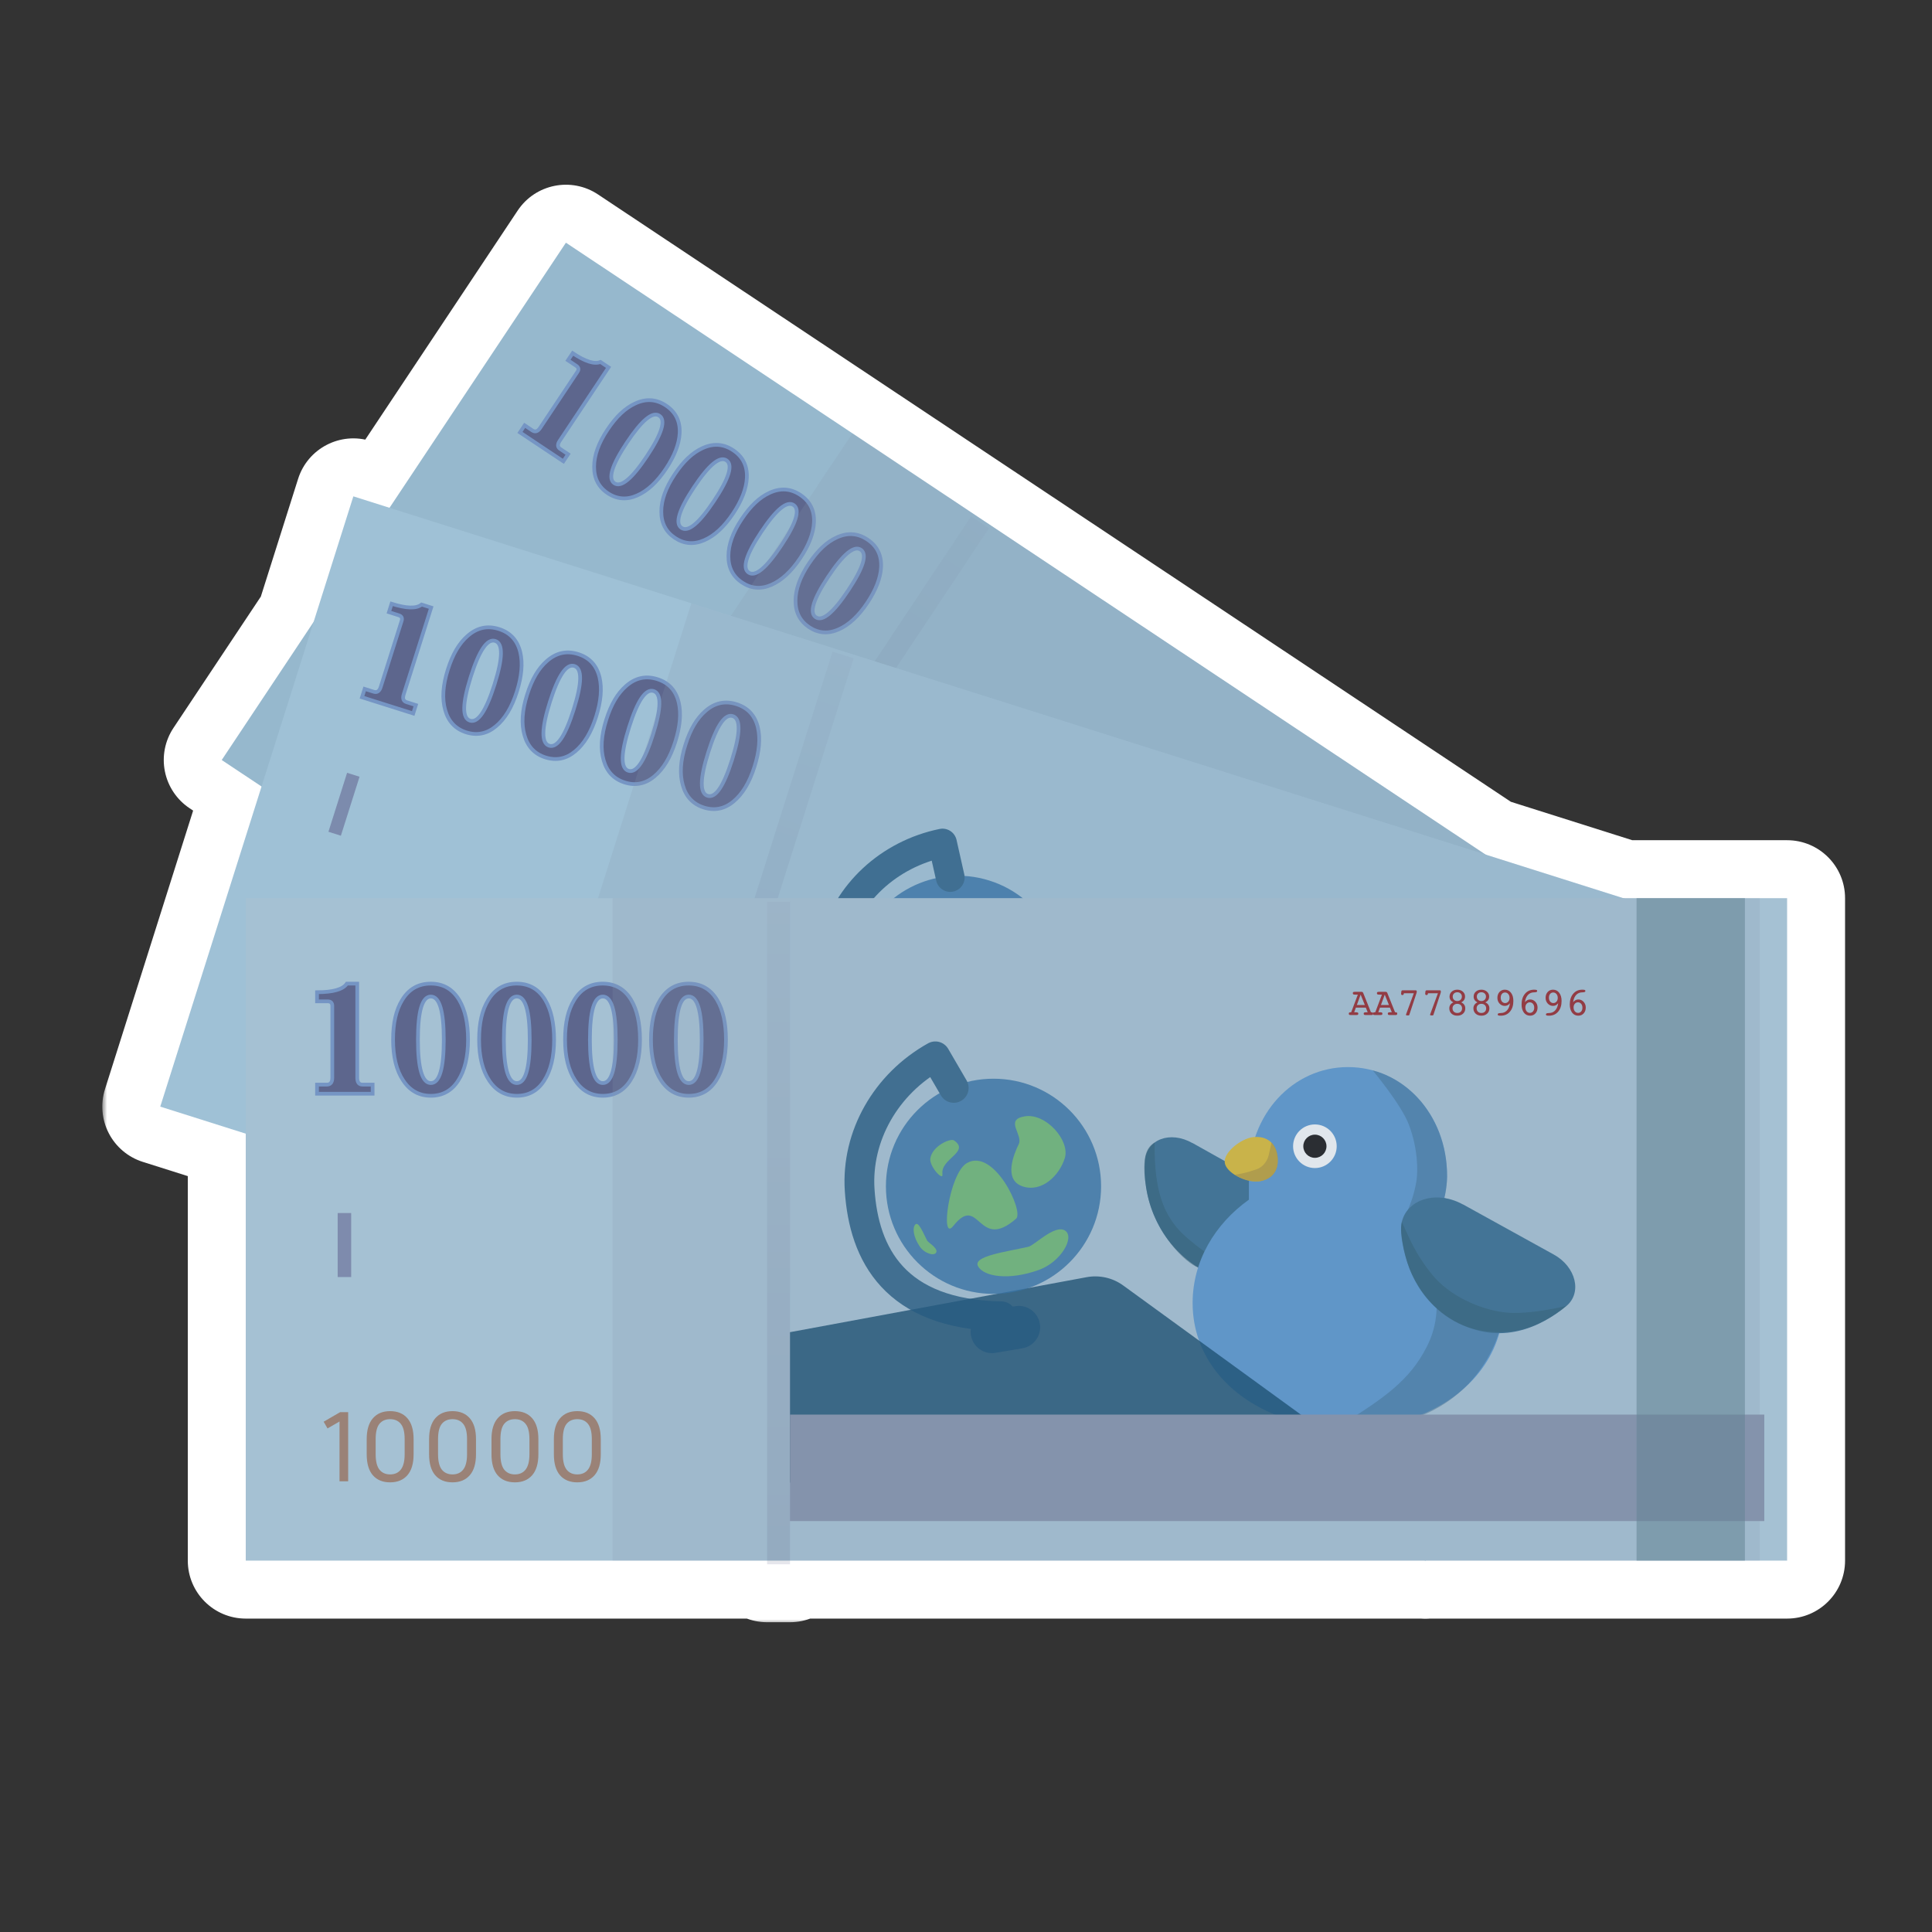 <svg width="200" height="200" viewBox="0 0 200 200" fill="none" xmlns="http://www.w3.org/2000/svg">
<rect x="0" y="0" width="200" height="200" fill="#333333" stroke="none"/>
<mask id="path-1-outside-1_789_14304" maskUnits="userSpaceOnUse" x="10.591" y="18.124" width="181" height="150" fill="black">
<rect fill="white" x="10.591" y="18.124" width="181" height="150"/>
<path d="M153.787 88.467L168.043 92.978H185V161.556H147.563L147.551 161.575L147.521 161.556H81.779V161.931H79.408V161.556H25.441V117.356L16.591 114.557L27.075 81.418L22.953 78.676L32.468 64.374L36.579 51.382L40.324 52.566L58.583 25.124L153.787 88.467Z"/>
</mask>
<path d="M153.787 88.467L168.043 92.978H185V161.556H147.563L147.551 161.575L147.521 161.556H81.779V161.931H79.408V161.556H25.441V117.356L16.591 114.557L27.075 81.418L22.953 78.676L32.468 64.374L36.579 51.382L40.324 52.566L58.583 25.124L153.787 88.467Z" fill="url(#paint0_linear_789_14304)"/>
<path d="M153.787 88.467L150.464 93.462C150.932 93.774 151.441 94.018 151.977 94.187L153.787 88.467ZM168.043 92.978L166.233 98.698C166.818 98.883 167.429 98.978 168.043 98.978V92.978ZM185 92.978H191C191 89.664 188.314 86.978 185 86.978V92.978ZM185 161.556V167.556C188.314 167.556 191 164.869 191 161.556H185ZM147.563 161.556V155.556C145.533 155.556 143.64 156.583 142.533 158.286L147.563 161.556ZM147.551 161.575L144.223 166.567C145.557 167.457 147.191 167.775 148.762 167.452C150.332 167.128 151.708 166.189 152.581 164.845L147.551 161.575ZM147.521 161.556L150.85 156.563C149.864 155.906 148.706 155.556 147.521 155.556V161.556ZM81.779 161.556V155.556C78.466 155.556 75.779 158.242 75.779 161.556H81.779ZM81.779 161.931V167.931C85.093 167.931 87.779 165.244 87.779 161.931H81.779ZM79.408 161.931H73.408C73.408 165.244 76.094 167.931 79.408 167.931V161.931ZM79.408 161.556H85.408C85.408 158.242 82.722 155.556 79.408 155.556V161.556ZM25.441 161.556H19.441C19.441 164.869 22.128 167.556 25.441 167.556V161.556ZM25.441 117.356H31.441C31.441 114.74 29.746 112.425 27.251 111.636L25.441 117.356ZM16.591 114.557L10.87 112.747C10.39 114.264 10.533 115.91 11.266 117.322C11.999 118.734 13.264 119.797 14.781 120.277L16.591 114.557ZM27.075 81.418L32.796 83.228C33.602 80.679 32.625 77.903 30.398 76.422L27.075 81.418ZM22.953 78.676L17.958 75.352C17.076 76.677 16.757 78.298 17.071 79.858C17.384 81.418 18.305 82.79 19.63 83.671L22.953 78.676ZM32.468 64.374L37.463 67.697C37.775 67.23 38.019 66.72 38.188 66.184L32.468 64.374ZM36.579 51.382L38.389 45.661C35.229 44.662 31.858 46.413 30.859 49.572L36.579 51.382ZM40.324 52.566L38.515 58.287C41.064 59.093 43.839 58.116 45.32 55.89L40.324 52.566ZM58.583 25.124L61.907 20.129C59.148 18.293 55.423 19.041 53.588 21.8L58.583 25.124ZM153.787 88.467L151.977 94.187L166.233 98.698L168.043 92.978L169.853 87.257L155.597 82.746L153.787 88.467ZM168.043 92.978V98.978H185V92.978V86.978H168.043V92.978ZM185 92.978H179V161.556H185H191V92.978H185ZM185 161.556V155.556H147.563V161.556V167.556H185V161.556ZM147.563 161.556L142.533 158.286L142.52 158.305L147.551 161.575L152.581 164.845L152.594 164.826L147.563 161.556ZM147.551 161.575L150.879 156.583L150.85 156.563L147.521 161.556L144.193 166.548L144.223 166.567L147.551 161.575ZM147.521 161.556V155.556H81.779V161.556V167.556H147.521V161.556ZM81.779 161.556H75.779V161.931H81.779H87.779V161.556H81.779ZM81.779 161.931V155.931H79.408V161.931V167.931H81.779V161.931ZM79.408 161.931H85.408V161.556H79.408H73.408V161.931H79.408ZM79.408 161.556V155.556H25.441V161.556V167.556H79.408V161.556ZM25.441 161.556H31.441V117.356H25.441H19.441V161.556H25.441ZM25.441 117.356L27.251 111.636L18.401 108.836L16.591 114.557L14.781 120.277L23.632 123.077L25.441 117.356ZM16.591 114.557L22.311 116.366L32.796 83.228L27.075 81.418L21.355 79.608L10.87 112.747L16.591 114.557ZM27.075 81.418L30.398 76.422L26.276 73.68L22.953 78.676L19.63 83.671L23.752 86.413L27.075 81.418ZM22.953 78.676L27.949 81.999L37.463 67.697L32.468 64.374L27.472 61.051L17.958 75.352L22.953 78.676ZM32.468 64.374L38.188 66.184L42.3 53.192L36.579 51.382L30.859 49.572L26.747 62.564L32.468 64.374ZM36.579 51.382L34.77 57.102L38.515 58.287L40.324 52.566L42.134 46.846L38.389 45.661L36.579 51.382ZM40.324 52.566L45.32 55.89L63.578 28.448L58.583 25.124L53.588 21.8L35.329 49.243L40.324 52.566ZM58.583 25.124L55.259 30.119L150.464 93.462L153.787 88.467L157.111 83.471L61.907 20.129L58.583 25.124Z" fill="white" mask="url(#path-1-outside-1_789_14304)"/>
<path d="M183.181 108.024L58.583 25.124L22.953 78.676L147.551 161.575L183.181 108.024Z" fill="#96B8CD"/>
<g opacity="0.88">
<path d="M121.947 95.836L129.817 111.21C129.817 111.21 120.113 114.845 115.975 106.776C113.526 101.986 115.148 97.223 117.169 94.685C118.432 93.097 120.803 93.597 121.942 95.844L121.947 95.836Z" fill="#276288"/>
<path opacity="0.5" d="M118.917 93.763C118.38 93.761 117.189 93.622 115.59 97.437C114.03 101.176 114.952 105.214 115.699 106.192C116.446 107.17 117.131 107.981 117.131 107.981L117.776 107.013C117.776 107.013 116.331 103.726 116.131 101.841C115.952 100.095 116.133 97.775 118.917 93.763Z" fill="#14465D"/>
<path d="M125.959 123.637L120.386 132.013C120.106 132.434 119.537 132.549 119.116 132.269L116.457 130.499C115.901 130.129 115.749 129.375 116.119 128.82C116.304 128.542 116.584 128.362 116.888 128.3C117.192 128.239 117.52 128.297 117.798 128.482L119.387 130.089L124.379 122.586C124.659 122.165 125.227 122.051 125.648 122.331L125.704 122.368C126.125 122.648 126.239 123.216 125.959 123.637Z" fill="#040000"/>
<path d="M118.972 118.988L113.399 127.365C113.119 127.786 112.55 127.9 112.129 127.62L109.469 125.85C108.914 125.48 108.762 124.727 109.132 124.171C109.317 123.893 109.597 123.713 109.901 123.652C110.205 123.591 110.533 123.649 110.811 123.833L112.4 125.44L117.392 117.937C117.672 117.516 118.24 117.402 118.661 117.682L118.717 117.719C119.138 117.999 119.252 118.567 118.972 118.988Z" fill="#040000"/>
<path d="M138.472 125.49C137.045 127.634 135.055 129.059 132.776 129.799C128.799 131.093 123.926 130.291 119.575 127.534C119.44 127.444 119.305 127.354 119.17 127.264C119.035 127.174 118.9 127.085 118.765 126.995C114.546 124.039 111.924 119.854 111.576 115.694C111.378 113.306 111.923 110.92 113.35 108.776C115.584 105.417 119.357 103.586 123.457 103.45C123.457 103.45 124.35 102.108 124.719 101.552C128.079 96.502 134.177 95.119 138.6 98.061C143.022 101.004 144.107 107.155 140.742 112.213C140.378 112.761 139.484 113.759 139.357 113.777C139.456 113.991 139.493 114.108 139.493 114.108C140.946 117.95 140.719 122.129 138.48 125.495L138.472 125.49Z" fill="#4E90CD"/>
<path d="M130.493 104.443C131.467 105.091 132.781 104.827 133.429 103.853C134.076 102.88 133.812 101.566 132.839 100.918C131.865 100.27 130.551 100.534 129.903 101.508C129.256 102.481 129.52 103.796 130.493 104.443Z" fill="white"/>
<path d="M125.17 102.459C124.124 101.913 123.038 100.033 123.506 99.141C123.973 98.249 126.134 98.083 127.179 98.63C128.224 99.177 128.762 100.21 128.068 101.547C127.373 102.883 126.21 103.014 125.164 102.467L125.17 102.459Z" fill="#DFB820"/>
<path opacity="0.5" d="M140.421 99.663C140.421 99.663 140.888 103.936 140.429 105.968C139.884 108.389 138.68 110.234 137.972 110.988C136.362 112.701 134.633 113.475 134.633 113.475L137.412 115.324C137.412 115.324 139.48 114.11 140.742 112.213C141.925 110.434 142.875 108.042 142.685 105.178C142.612 104.03 142.2 101.637 140.421 99.663Z" fill="#2B5E84"/>
<path opacity="0.5" d="M134.568 117.257C134.568 117.257 134.432 122.402 129.904 124.921C126.787 126.662 123.833 126.816 118.304 126.585C128.503 134.344 136.223 128.439 137.964 126.252C138.53 125.54 134.568 117.257 134.568 117.257Z" fill="#2B5E84"/>
<path d="M140.502 115.329L145.157 124.291C146.291 126.477 145.399 128.92 143.384 129.125C140.234 129.435 135.933 128.875 133.593 124.386C131.643 120.638 132.565 117.013 134.002 114.303C135.354 111.755 138.93 112.336 140.496 115.337L140.502 115.329Z" fill="#276288"/>
<path opacity="0.5" d="M128.357 100.044C128.357 100.044 127.929 100.481 127.43 100.939C126.883 101.434 126.182 101.54 125.679 101.401C125.028 101.208 124.563 101.116 123.655 100.673C124.055 101.534 124.654 102.185 125.178 102.464C126.297 103.072 127.162 102.719 127.656 102.166C128.626 101.07 128.365 100.049 128.365 100.049L128.357 100.044Z" fill="#9A7D26"/>
<path opacity="0.5" d="M134.631 113.462C133.626 114.42 132.819 116.976 132.649 118.076C132.241 120.772 132.688 123.44 134.306 125.536C135.942 127.656 138.266 128.778 140.226 129.051C142.165 129.322 143.379 129.099 143.379 129.099C143.379 129.099 139.781 127.827 137.967 126.231C136.154 124.635 134.482 121.965 134.237 119.339C133.991 116.713 134.36 115.263 134.628 113.448L134.631 113.462Z" fill="#14465D"/>
<path d="M131.043 103.618C131.56 103.962 132.259 103.821 132.603 103.304C132.947 102.787 132.807 102.088 132.29 101.744C131.772 101.399 131.074 101.54 130.729 102.057C130.385 102.575 130.525 103.273 131.043 103.618Z" fill="#040000"/>
</g>
<path d="M58.311 47.751L53.825 44.766L54.314 44.03L55.105 44.557C55.398 44.751 55.67 44.669 55.917 44.298L59.786 38.482C59.944 38.245 59.902 38.034 59.657 37.87L58.794 37.297L59.284 36.561C60.582 37.424 61.541 37.732 62.16 37.47L62.999 38.028L57.935 45.64C57.687 46.012 57.709 46.289 57.994 46.478L58.809 47.02L58.319 47.756L58.311 47.751Z" fill="#5D668D" stroke="#7595C4" stroke-width="0.385" stroke-miterlimit="10"/>
<path d="M68.939 48.521C68.018 49.906 67.012 50.835 65.94 51.297C64.875 51.765 63.858 51.681 62.916 51.055C61.975 50.428 61.497 49.517 61.504 48.323C61.5 47.144 61.962 45.865 62.879 44.489C63.794 43.112 64.724 42.247 65.746 41.774C66.874 41.246 67.936 41.313 68.941 41.982C69.946 42.65 70.419 43.604 70.359 44.843C70.302 45.958 69.829 47.184 68.939 48.521ZM66.977 47.216C68.525 44.889 68.951 43.495 68.254 43.031C67.558 42.568 66.436 43.5 64.888 45.826C63.34 48.152 62.904 49.563 63.601 50.026C64.297 50.489 65.419 49.558 66.977 47.216Z" fill="#5D668D" stroke="#7595C4" stroke-width="0.385" stroke-miterlimit="10"/>
<path d="M75.894 53.149C74.973 54.533 73.967 55.462 72.895 55.925C71.83 56.392 70.813 56.309 69.871 55.682C68.93 55.056 68.452 54.144 68.459 52.95C68.455 51.772 68.918 50.493 69.834 49.116C70.75 47.739 71.679 46.874 72.701 46.401C73.829 45.873 74.891 45.941 75.896 46.609C76.901 47.278 77.374 48.231 77.314 49.471C77.258 50.586 76.784 51.812 75.894 53.149ZM73.924 51.838C75.472 49.512 75.898 48.117 75.201 47.654C74.505 47.19 73.383 48.122 71.835 50.448C70.288 52.774 69.851 54.185 70.548 54.648C71.244 55.112 72.366 54.18 73.924 51.838Z" fill="#5D668D" stroke="#7595C4" stroke-width="0.385" stroke-miterlimit="10"/>
<path d="M82.842 57.771C81.92 59.156 80.914 60.084 79.842 60.547C78.778 61.014 77.76 60.931 76.818 60.304C75.877 59.678 75.399 58.766 75.406 57.572C75.402 56.394 75.865 55.115 76.781 53.738C77.697 52.362 78.626 51.496 79.649 51.023C80.776 50.495 81.839 50.563 82.844 51.231C83.848 51.9 84.321 52.854 84.262 54.093C84.205 55.208 83.731 56.434 82.842 57.771ZM80.879 56.465C82.427 54.139 82.853 52.744 82.157 52.281C81.46 51.818 80.338 52.749 78.79 55.076C77.243 57.402 76.806 58.812 77.503 59.276C78.199 59.739 79.321 58.807 80.879 56.465Z" fill="#5D668D" stroke="#7595C4" stroke-width="0.385" stroke-miterlimit="10"/>
<path d="M89.789 62.393C88.868 63.778 87.862 64.707 86.789 65.169C85.725 65.636 84.707 65.553 83.766 64.927C82.824 64.3 82.346 63.388 82.353 62.194C82.349 61.016 82.812 59.737 83.728 58.361C84.644 56.984 85.573 56.118 86.596 55.646C87.724 55.117 88.786 55.185 89.791 55.853C90.796 56.522 91.268 57.476 91.209 58.715C91.152 59.83 90.678 61.056 89.789 62.393ZM87.826 61.087C89.374 58.761 89.8 57.367 89.104 56.903C88.407 56.44 87.285 57.371 85.738 59.698C84.19 62.024 83.754 63.435 84.45 63.898C85.146 64.361 86.268 63.43 87.826 61.087Z" fill="#5D668D" stroke="#7595C4" stroke-width="0.385" stroke-miterlimit="10"/>
<path d="M58.187 87.947L57.372 89.172C56.876 89.918 56.333 90.371 55.743 90.532C55.153 90.694 54.559 90.575 53.962 90.178C53.364 89.78 53.026 89.278 52.947 88.672C52.873 88.069 53.084 87.395 53.581 86.65L54.396 85.424C54.888 84.684 55.429 84.233 56.019 84.072C56.609 83.911 57.2 84.027 57.792 84.421C58.39 84.819 58.728 85.321 58.807 85.927C58.886 86.533 58.679 87.207 58.187 87.947ZM57.463 87.465C57.843 86.895 58.012 86.414 57.971 86.024C57.937 85.636 57.733 85.319 57.36 85.071C56.992 84.826 56.621 84.761 56.245 84.875C55.874 84.992 55.499 85.335 55.12 85.906L54.304 87.131C53.929 87.696 53.755 88.177 53.782 88.575C53.819 88.972 54.021 89.292 54.389 89.536C54.761 89.784 55.135 89.847 55.509 89.724C55.893 89.6 56.272 89.255 56.648 88.691L57.463 87.465Z" fill="#9A8277"/>
<path d="M53.144 84.591L52.328 85.816C51.832 86.562 51.289 87.015 50.7 87.177C50.11 87.338 49.516 87.22 48.918 86.822C48.321 86.425 47.983 85.923 47.903 85.316C47.83 84.714 48.041 84.04 48.537 83.294L49.352 82.069C49.845 81.329 50.386 80.878 50.976 80.717C51.566 80.555 52.156 80.672 52.748 81.066C53.346 81.463 53.684 81.965 53.764 82.571C53.843 83.178 53.636 83.851 53.144 84.591ZM52.42 84.109C52.799 83.539 52.969 83.059 52.928 82.668C52.893 82.281 52.689 81.963 52.316 81.715C51.949 81.471 51.577 81.406 51.201 81.519C50.83 81.636 50.455 81.98 50.076 82.55L49.261 83.775C48.885 84.34 48.711 84.822 48.739 85.22C48.776 85.616 48.978 85.936 49.345 86.181C49.718 86.429 50.092 86.492 50.466 86.369C50.849 86.244 51.229 85.9 51.605 85.335L52.42 84.109Z" fill="#9A8277"/>
<path d="M48.1 81.236L47.285 82.461C46.789 83.206 46.246 83.66 45.656 83.821C45.066 83.982 44.472 83.864 43.875 83.467C43.277 83.069 42.939 82.567 42.86 81.961C42.786 81.358 42.998 80.684 43.493 79.938L44.309 78.713C44.801 77.973 45.342 77.522 45.932 77.361C46.522 77.2 47.113 77.316 47.705 77.71C48.303 78.108 48.641 78.609 48.72 79.216C48.799 79.822 48.592 80.495 48.1 81.236ZM47.376 80.754C47.756 80.184 47.925 79.703 47.885 79.312C47.849 78.925 47.645 78.608 47.273 78.36C46.905 78.115 46.534 78.05 46.157 78.163C45.787 78.281 45.412 78.624 45.032 79.195L44.217 80.42C43.842 80.985 43.667 81.466 43.695 81.864C43.732 82.26 43.934 82.581 44.302 82.825C44.675 83.073 45.048 83.136 45.422 83.013C45.806 82.889 46.185 82.544 46.561 81.979L47.376 80.754Z" fill="#9A8277"/>
<path d="M43.057 77.88L42.241 79.105C41.745 79.851 41.202 80.304 40.613 80.466C40.023 80.627 39.429 80.509 38.831 80.111C38.234 79.713 37.896 79.212 37.816 78.605C37.743 78.003 37.954 77.328 38.45 76.583L39.266 75.358C39.758 74.617 40.299 74.167 40.889 74.005C41.479 73.844 42.069 73.96 42.662 74.354C43.259 74.752 43.597 75.254 43.677 75.86C43.756 76.466 43.549 77.14 43.057 77.88ZM42.333 77.398C42.712 76.828 42.882 76.348 42.841 75.957C42.806 75.57 42.602 75.252 42.229 75.004C41.862 74.76 41.49 74.694 41.114 74.808C40.743 74.925 40.368 75.269 39.989 75.839L39.174 77.064C38.798 77.629 38.624 78.11 38.652 78.509C38.689 78.905 38.891 79.225 39.258 79.47C39.631 79.718 40.005 79.78 40.379 79.658C40.762 79.533 41.142 79.188 41.518 78.624L42.333 77.398Z" fill="#9A8277"/>
<path d="M36.721 71.636L38.567 71.749L39.217 72.181L35.496 77.773L34.797 77.308L38.014 72.473L36.672 72.386L36.721 71.636Z" fill="#9A8277"/>
<path opacity="0.77" d="M79.233 89.48L106.162 100.984C107.329 101.481 108.244 102.435 108.683 103.628L117.452 127.271L71.145 101.636L79.233 89.48Z" fill="#074166"/>
<g opacity="0.78">
<path d="M97.744 97.331C102.548 100.527 109.033 99.223 112.229 94.42C115.425 89.616 114.122 83.131 109.318 79.935C104.514 76.739 98.029 78.042 94.833 82.846C91.637 87.65 92.941 94.135 97.744 97.331Z" fill="#276AA1"/>
<path d="M109.839 84.668C107.963 83.803 108.727 86.061 107.837 86.582C106.947 87.103 104.663 88.604 105.864 90.185C107.074 91.772 109.469 91.298 110.827 90.174C112.184 89.05 111.716 85.532 109.839 84.668Z" fill="#5CB55B"/>
<path d="M106.934 96.065C106.471 94.988 103.66 95.609 103.109 95.401C100.982 94.595 98.08 93.142 97.98 94.268C97.88 95.394 99.668 97.087 102.698 97.831C104.902 98.383 107.388 97.135 106.934 96.065Z" fill="#5CB55B"/>
<path d="M95.367 90.886C95.712 90.626 95.225 89.665 95.246 89.454C95.34 88.616 95.59 87.444 95.174 87.511C94.758 87.579 94.321 88.375 94.331 89.535C94.341 90.376 95.015 91.156 95.358 90.88L95.367 90.886Z" fill="#5CB55B"/>
<path d="M100.061 84.906C100.693 83.538 103.536 84.621 102.803 82.796C102.656 82.419 100.765 82.075 99.927 82.976C99.386 83.57 99.743 85.583 100.052 84.9L100.061 84.906Z" fill="#5CB55B"/>
<path d="M98.132 89.678C102.084 88.398 98.679 93.117 103.617 92.466C104.648 92.331 105.664 85.507 102.619 85.323C100.63 85.206 96.174 90.31 98.132 89.678Z" fill="#5CB55B"/>
<path d="M97.174 99.561C88.666 93.689 89.385 87.171 92.51 81.737C95.115 77.203 100.33 74.564 105.819 74.997L105.608 78.54" stroke="#124E77" stroke-width="2.89" stroke-linecap="round" stroke-linejoin="round"/>
<path d="M98.838 99.493L96.43 98.419C95.383 97.953 94.157 98.423 93.691 99.47C93.225 100.516 93.695 101.742 94.741 102.208L97.15 103.281C98.196 103.748 99.422 103.277 99.888 102.231C100.354 101.185 99.884 99.959 98.838 99.493Z" fill="#124E77"/>
</g>
<path d="M153.562 148.543L74.801 96.141L69.073 104.75L147.834 157.152L153.562 148.543Z" fill="url(#paint1_linear_789_14304)"/>
<path d="M160.044 105.372C159.958 105.502 159.922 105.631 159.935 105.759C159.95 105.886 160.011 105.985 160.119 106.057C160.22 106.124 160.329 106.141 160.444 106.107C160.561 106.073 160.661 105.994 160.744 105.869C160.83 105.741 160.865 105.614 160.851 105.488C160.838 105.364 160.779 105.266 160.673 105.196C160.571 105.128 160.46 105.11 160.341 105.142C160.223 105.175 160.124 105.252 160.044 105.372ZM160.29 104.927C160.396 104.891 160.496 104.878 160.591 104.888C160.685 104.897 160.773 104.929 160.856 104.984C161.022 105.095 161.122 105.252 161.155 105.455C161.188 105.658 161.144 105.852 161.022 106.036C160.894 106.228 160.732 106.348 160.537 106.397C160.342 106.445 160.156 106.411 159.98 106.293C159.772 106.155 159.66 105.962 159.644 105.713C159.629 105.464 159.714 105.202 159.897 104.927C160.136 104.568 160.42 104.341 160.75 104.246C161.08 104.151 161.397 104.204 161.7 104.405C161.802 104.473 161.865 104.526 161.888 104.562C161.911 104.599 161.908 104.638 161.881 104.679C161.836 104.747 161.751 104.74 161.625 104.659C161.542 104.605 161.472 104.567 161.416 104.543C161.228 104.464 161.037 104.458 160.841 104.524C160.648 104.591 160.464 104.725 160.29 104.927Z" fill="#95282D"/>
<path d="M159.024 104.202C158.919 104.237 158.82 104.249 158.727 104.24C158.635 104.23 158.547 104.198 158.465 104.143C158.298 104.032 158.197 103.875 158.163 103.672C158.131 103.469 158.175 103.277 158.297 103.094C158.424 102.902 158.585 102.781 158.78 102.732C158.976 102.683 159.161 102.716 159.336 102.833C159.543 102.971 159.655 103.165 159.67 103.416C159.687 103.666 159.604 103.929 159.421 104.203C159.18 104.565 158.895 104.793 158.565 104.886C158.237 104.978 157.917 104.921 157.607 104.715C157.509 104.649 157.448 104.598 157.425 104.562C157.403 104.526 157.406 104.488 157.432 104.448C157.477 104.38 157.564 104.387 157.692 104.467C157.776 104.52 157.846 104.558 157.901 104.581C158.088 104.662 158.279 104.669 158.472 104.602C158.667 104.537 158.851 104.403 159.024 104.202ZM159.273 103.755C159.361 103.624 159.396 103.495 159.381 103.367C159.367 103.239 159.306 103.139 159.198 103.068C159.096 103 158.987 102.983 158.873 103.018C158.758 103.053 158.659 103.133 158.576 103.257C158.491 103.386 158.454 103.513 158.466 103.639C158.48 103.763 158.538 103.86 158.643 103.93C158.745 103.998 158.856 104.016 158.975 103.984C159.095 103.951 159.194 103.875 159.273 103.755Z" fill="#95282D"/>
<path d="M156.148 102.779C156.061 102.909 156.025 103.038 156.039 103.166C156.053 103.293 156.114 103.392 156.222 103.464C156.323 103.532 156.432 103.548 156.548 103.514C156.664 103.48 156.764 103.401 156.847 103.277C156.933 103.148 156.969 103.021 156.955 102.896C156.941 102.771 156.882 102.674 156.776 102.603C156.674 102.535 156.563 102.517 156.444 102.549C156.327 102.582 156.228 102.659 156.148 102.779ZM156.393 102.335C156.499 102.299 156.6 102.285 156.694 102.295C156.788 102.304 156.876 102.336 156.959 102.391C157.126 102.502 157.225 102.659 157.258 102.862C157.292 103.066 157.247 103.259 157.125 103.443C156.997 103.635 156.836 103.756 156.64 103.804C156.445 103.852 156.259 103.818 156.083 103.701C155.875 103.562 155.763 103.369 155.747 103.12C155.733 102.872 155.817 102.61 156 102.334C156.239 101.975 156.524 101.748 156.853 101.654C157.183 101.558 157.5 101.611 157.803 101.813C157.906 101.881 157.968 101.933 157.991 101.97C158.014 102.006 158.012 102.045 157.984 102.086C157.939 102.154 157.854 102.147 157.728 102.066C157.645 102.013 157.575 101.974 157.519 101.951C157.331 101.871 157.14 101.865 156.945 101.932C156.751 101.998 156.567 102.132 156.393 102.335Z" fill="#95282D"/>
<path d="M155.127 101.609C155.022 101.644 154.923 101.657 154.83 101.647C154.738 101.637 154.65 101.605 154.568 101.55C154.401 101.439 154.301 101.282 154.266 101.08C154.234 100.877 154.278 100.684 154.4 100.501C154.528 100.309 154.689 100.188 154.883 100.139C155.079 100.09 155.264 100.123 155.44 100.24C155.647 100.378 155.758 100.572 155.774 100.823C155.79 101.073 155.707 101.336 155.524 101.61C155.283 101.973 154.998 102.2 154.668 102.293C154.34 102.385 154.02 102.328 153.71 102.122C153.612 102.056 153.551 102.006 153.528 101.969C153.506 101.933 153.509 101.895 153.536 101.855C153.581 101.787 153.667 101.794 153.795 101.874C153.88 101.928 153.949 101.966 154.004 101.989C154.192 102.069 154.382 102.076 154.575 102.01C154.77 101.944 154.954 101.811 155.127 101.609ZM155.377 101.163C155.464 101.032 155.499 100.902 155.484 100.775C155.47 100.647 155.409 100.547 155.302 100.475C155.199 100.407 155.091 100.39 154.976 100.425C154.861 100.46 154.762 100.54 154.68 100.665C154.594 100.793 154.557 100.921 154.57 101.046C154.583 101.171 154.642 101.268 154.746 101.337C154.849 101.405 154.959 101.423 155.078 101.391C155.198 101.358 155.297 101.282 155.377 101.163Z" fill="#95282D"/>
<path d="M152.159 100.228C152.084 100.34 152.059 100.454 152.082 100.57C152.107 100.687 152.177 100.784 152.293 100.861C152.41 100.939 152.526 100.968 152.641 100.947C152.757 100.926 152.852 100.86 152.926 100.748C152.999 100.638 153.022 100.526 152.996 100.41C152.969 100.294 152.899 100.198 152.785 100.122C152.672 100.047 152.557 100.019 152.441 100.039C152.324 100.057 152.231 100.121 152.159 100.228ZM152.803 99.295C152.733 99.399 152.711 99.508 152.735 99.62C152.761 99.733 152.827 99.825 152.935 99.897C153.044 99.969 153.154 99.995 153.267 99.974C153.382 99.953 153.475 99.889 153.545 99.784C153.612 99.682 153.633 99.576 153.607 99.464C153.582 99.352 153.516 99.26 153.407 99.187C153.298 99.115 153.187 99.089 153.075 99.11C152.962 99.13 152.872 99.191 152.803 99.295ZM152.546 99.794C152.478 99.675 152.443 99.56 152.443 99.448C152.443 99.336 152.477 99.228 152.546 99.124C152.655 98.96 152.803 98.865 152.99 98.839C153.177 98.811 153.362 98.858 153.545 98.98C153.725 99.099 153.839 99.251 153.888 99.436C153.937 99.621 153.911 99.79 153.81 99.942C153.735 100.055 153.646 100.134 153.543 100.178C153.44 100.222 153.319 100.234 153.178 100.214C153.256 100.328 153.296 100.447 153.296 100.569C153.298 100.691 153.261 100.808 153.186 100.921C153.07 101.095 152.915 101.197 152.722 101.227C152.529 101.257 152.338 101.209 152.147 101.082C151.955 100.954 151.837 100.796 151.791 100.605C151.746 100.415 151.782 100.232 151.899 100.056C151.971 99.948 152.063 99.871 152.175 99.826C152.289 99.779 152.412 99.769 152.546 99.794Z" fill="#95282D"/>
<path d="M150.211 98.932C150.136 99.044 150.111 99.158 150.134 99.274C150.158 99.391 150.229 99.488 150.345 99.565C150.462 99.643 150.578 99.671 150.693 99.65C150.808 99.63 150.903 99.564 150.978 99.452C151.051 99.342 151.074 99.229 151.047 99.114C151.021 98.997 150.951 98.901 150.837 98.825C150.724 98.75 150.609 98.722 150.492 98.742C150.376 98.761 150.282 98.824 150.211 98.932ZM150.855 97.998C150.785 98.103 150.762 98.211 150.787 98.323C150.812 98.436 150.879 98.529 150.987 98.6C151.095 98.673 151.206 98.698 151.319 98.678C151.434 98.656 151.526 98.593 151.596 98.487C151.664 98.386 151.685 98.279 151.658 98.168C151.634 98.055 151.567 97.963 151.459 97.891C151.35 97.818 151.239 97.793 151.126 97.814C151.014 97.833 150.923 97.895 150.855 97.998ZM150.598 98.497C150.529 98.379 150.495 98.263 150.494 98.152C150.495 98.039 150.529 97.931 150.598 97.828C150.707 97.664 150.855 97.569 151.041 97.542C151.229 97.515 151.414 97.562 151.597 97.683C151.776 97.803 151.891 97.955 151.94 98.14C151.989 98.325 151.963 98.493 151.861 98.645C151.786 98.758 151.697 98.837 151.595 98.882C151.492 98.926 151.37 98.938 151.23 98.918C151.308 99.032 151.347 99.15 151.348 99.273C151.35 99.394 151.313 99.511 151.238 99.624C151.122 99.799 150.967 99.901 150.773 99.93C150.581 99.961 150.389 99.912 150.198 99.785C150.007 99.658 149.889 99.499 149.843 99.309C149.798 99.119 149.833 98.936 149.951 98.759C150.022 98.651 150.115 98.575 150.227 98.529C150.34 98.483 150.464 98.472 150.598 98.497Z" fill="#95282D"/>
<path d="M148.329 98.421C148.304 98.441 148.285 98.452 148.273 98.454C148.261 98.457 148.244 98.451 148.224 98.438L148.197 98.42L148.085 98.345C148.064 98.331 148.05 98.316 148.043 98.299C148.037 98.282 148.039 98.267 148.048 98.252C148.054 98.244 148.06 98.236 148.066 98.23C148.074 98.222 148.083 98.215 148.093 98.206L149.84 96.93L149.035 96.395C148.999 96.442 148.963 96.472 148.928 96.484C148.894 96.494 148.858 96.487 148.821 96.463C148.785 96.439 148.764 96.412 148.758 96.382C148.753 96.353 148.763 96.319 148.789 96.281C148.796 96.271 148.801 96.263 148.804 96.257C148.809 96.253 148.813 96.249 148.817 96.245L148.928 96.113C148.951 96.086 148.976 96.07 149.005 96.066C149.034 96.063 149.065 96.072 149.097 96.093L150.144 96.79C150.174 96.81 150.192 96.832 150.196 96.855C150.203 96.877 150.196 96.903 150.178 96.931L150.142 96.985C150.133 96.998 150.119 97.013 150.1 97.03C150.081 97.047 150.055 97.069 150.02 97.096L148.329 98.421Z" fill="#95282D"/>
<path d="M146.381 97.125C146.356 97.144 146.337 97.155 146.325 97.158C146.312 97.16 146.296 97.155 146.276 97.141L146.249 97.124L146.137 97.049C146.116 97.035 146.102 97.019 146.094 97.002C146.088 96.986 146.09 96.971 146.1 96.956C146.106 96.948 146.112 96.94 146.118 96.933C146.125 96.926 146.134 96.918 146.145 96.91L147.892 95.634L147.087 95.099C147.051 95.146 147.015 95.176 146.98 95.187C146.945 95.198 146.91 95.191 146.873 95.166C146.837 95.142 146.816 95.116 146.81 95.086C146.805 95.056 146.815 95.023 146.84 94.985C146.847 94.974 146.853 94.966 146.856 94.961C146.861 94.957 146.865 94.953 146.869 94.949L146.979 94.817C147.002 94.79 147.028 94.774 147.056 94.77C147.086 94.767 147.117 94.776 147.148 94.797L148.195 95.493C148.226 95.514 148.244 95.535 148.248 95.558C148.255 95.581 148.248 95.606 148.229 95.635L148.193 95.689C148.185 95.701 148.171 95.716 148.152 95.734C148.133 95.751 148.106 95.772 148.072 95.799L146.381 97.125Z" fill="#95282D"/>
<path d="M144.601 94.816L145.249 95.247L145.467 94.181L144.601 94.816ZM145.241 94.03L145.009 93.876C144.945 93.833 144.905 93.795 144.89 93.76C144.877 93.725 144.884 93.688 144.911 93.646C144.94 93.603 144.971 93.581 145.003 93.58C145.038 93.578 145.106 93.611 145.207 93.679L145.658 93.979C145.717 94.018 145.75 94.052 145.76 94.081C145.771 94.11 145.772 94.15 145.761 94.203L145.351 96.162L145.378 96.18C145.435 96.218 145.468 96.252 145.479 96.282C145.49 96.312 145.481 96.347 145.454 96.389C145.425 96.432 145.395 96.455 145.364 96.459C145.333 96.462 145.29 96.444 145.235 96.408L144.805 96.121C144.724 96.068 144.678 96.025 144.665 95.994C144.654 95.963 144.663 95.925 144.692 95.882C144.719 95.842 144.749 95.822 144.784 95.822C144.821 95.822 144.873 95.845 144.942 95.891L145.089 95.989L145.187 95.509L144.382 94.974L143.995 95.26L144.148 95.362C144.218 95.409 144.26 95.449 144.274 95.483C144.289 95.515 144.283 95.552 144.256 95.592C144.227 95.635 144.196 95.658 144.161 95.659C144.129 95.66 144.074 95.635 143.997 95.584L143.58 95.307C143.512 95.262 143.473 95.224 143.461 95.193C143.45 95.162 143.459 95.124 143.488 95.081C143.515 95.04 143.546 95.019 143.578 95.017C143.611 95.016 143.659 95.037 143.722 95.079L143.752 95.099L145.241 94.03Z" fill="#95282D"/>
<path d="M142.653 93.52L143.3 93.951L143.518 92.885L142.653 93.52ZM143.292 92.734L143.061 92.58C142.996 92.537 142.957 92.499 142.941 92.464C142.928 92.429 142.935 92.391 142.962 92.35C142.991 92.307 143.022 92.285 143.055 92.284C143.089 92.282 143.157 92.315 143.258 92.383L143.71 92.683C143.768 92.722 143.802 92.755 143.811 92.785C143.823 92.814 143.823 92.854 143.812 92.907L143.402 94.866L143.429 94.884C143.486 94.922 143.52 94.956 143.53 94.986C143.541 95.016 143.533 95.051 143.505 95.093C143.476 95.136 143.446 95.159 143.415 95.163C143.384 95.165 143.342 95.148 143.287 95.112L142.856 94.825C142.776 94.772 142.729 94.729 142.717 94.698C142.706 94.666 142.715 94.629 142.743 94.586C142.77 94.546 142.801 94.526 142.836 94.526C142.872 94.526 142.925 94.549 142.993 94.594L143.141 94.692L143.238 94.213L142.433 93.678L142.046 93.964L142.2 94.066C142.27 94.113 142.311 94.153 142.326 94.186C142.34 94.219 142.334 94.256 142.308 94.296C142.279 94.339 142.247 94.361 142.213 94.363C142.18 94.364 142.125 94.339 142.048 94.288L141.631 94.01C141.564 93.965 141.524 93.928 141.513 93.897C141.502 93.865 141.511 93.828 141.539 93.785C141.567 93.743 141.597 93.722 141.63 93.721C141.662 93.72 141.71 93.741 141.774 93.783L141.804 93.803L143.292 92.734Z" fill="#95282D"/>
<path opacity="0.55" d="M179.77 105.755L171.011 99.927L135.381 153.479L144.141 159.306L179.77 105.755Z" fill="#5B7F8E"/>
<path opacity="0.74" d="M50.169 56.249L49.077 55.522L45.634 60.697L46.726 61.423L50.169 56.249Z" fill="url(#paint2_linear_789_14304)"/>
<path opacity="0.18" d="M180.965 106.55L88.239 44.855L52.609 98.407L145.335 160.101L180.965 106.55Z" fill="#8698B0"/>
<path opacity="0.14" d="M102.381 54.688L100.53 53.456L64.9 107.007L66.751 108.239L102.381 54.688Z" fill="url(#paint3_linear_789_14304)"/>
<path d="M183.567 97.89L36.579 51.382L16.59 114.557L163.578 161.065L183.567 97.89Z" fill="#9FC1D6"/>
<g opacity="0.88">
<path d="M119.477 103.298L131.654 116.27C131.654 116.27 123.086 122.637 116.686 115.831C112.896 111.788 113.143 106.61 114.419 103.521C115.216 101.589 117.705 101.408 119.474 103.307L119.477 103.298Z" fill="#276288"/>
<path opacity="0.5" d="M115.886 102.11C115.354 102.261 114.136 102.463 113.641 106.696C113.164 110.842 115.229 114.576 116.247 115.331C117.265 116.086 118.175 116.694 118.175 116.694L118.537 115.551C118.537 115.551 116.169 112.71 115.433 110.9C114.758 109.224 114.275 106.876 115.886 102.11Z" fill="#14465D"/>
<path d="M131.38 129.672L128.254 139.553C128.097 140.05 127.566 140.325 127.07 140.168L123.932 139.175C123.277 138.968 122.912 138.265 123.119 137.609C123.223 137.282 123.449 137.023 123.732 136.876C124.016 136.729 124.357 136.692 124.685 136.796L126.716 137.933L129.516 129.082C129.674 128.585 130.204 128.31 130.7 128.467L130.766 128.488C131.262 128.645 131.538 129.175 131.38 129.672Z" fill="#040000"/>
<path d="M123.138 127.064L120.011 136.945C119.854 137.442 119.324 137.717 118.827 137.56L115.69 136.567C115.034 136.36 114.669 135.657 114.876 135.001C114.98 134.674 115.206 134.415 115.49 134.268C115.773 134.121 116.115 134.084 116.442 134.188L118.473 135.325L121.274 126.474C121.431 125.977 121.961 125.702 122.458 125.859L122.523 125.88C123.02 126.037 123.295 126.567 123.138 127.064Z" fill="#040000"/>
<path d="M144.295 127.936C143.495 130.465 141.931 132.443 139.886 133.826C136.319 136.242 131.267 136.838 126.173 135.35C126.014 135.3 125.855 135.25 125.695 135.199C125.536 135.149 125.377 135.098 125.218 135.048C120.198 133.326 116.408 129.932 114.877 125.913C114 123.606 113.859 121.088 114.659 118.559C115.913 114.597 119.125 111.708 123.144 110.403C123.144 110.403 123.645 108.82 123.852 108.165C125.737 102.207 131.379 99.098 136.596 100.749C141.813 102.399 144.642 108.179 142.754 114.145C142.55 114.792 141.95 116.034 141.83 116.089C141.988 116.273 142.058 116.378 142.058 116.378C144.593 119.766 145.561 123.967 144.304 127.939L144.295 127.936Z" fill="#4E90CD"/>
<path d="M130.392 109.379C131.541 109.742 132.766 109.106 133.13 107.957C133.493 106.809 132.857 105.583 131.708 105.22C130.56 104.857 129.334 105.493 128.971 106.641C128.608 107.79 129.244 109.015 130.392 109.379Z" fill="white"/>
<path d="M124.557 108.934C123.366 108.691 121.755 107.14 121.963 106.124C122.171 105.108 124.262 104.327 125.453 104.57C126.644 104.813 127.471 105.683 127.165 107.204C126.859 108.725 125.744 109.186 124.554 108.943L124.557 108.934Z" fill="#DFB820"/>
<path opacity="0.5" d="M138.855 101.814C138.855 101.814 140.537 105.911 140.663 108.053C140.814 110.605 140.148 112.775 139.662 113.724C138.558 115.878 137.067 117.138 137.067 117.138L140.346 118.175C140.346 118.175 142.046 116.384 142.754 114.145C143.418 112.047 143.676 109.408 142.67 106.628C142.271 105.512 141.18 103.26 138.855 101.814Z" fill="#2B5E84"/>
<path opacity="0.5" d="M138.082 120.9C138.082 120.9 139.416 126.031 135.652 129.818C133.063 132.43 130.183 133.425 124.645 134.774C136.954 139.545 142.911 131.496 144.01 128.835C144.367 127.969 138.082 120.9 138.082 120.9Z" fill="#2B5E84"/>
<path d="M143.405 117.298L150.57 124.841C152.317 126.682 152.131 129.354 150.195 130.132C147.165 131.338 142.748 132.011 139.151 128.235C136.151 125.081 136.03 121.23 136.679 118.138C137.29 115.229 140.996 114.784 143.402 117.308L143.405 117.298Z" fill="#276288"/>
<path opacity="0.5" d="M127.023 105.634C127.023 105.634 126.724 106.188 126.36 106.784C125.96 107.43 125.296 107.736 124.759 107.741C124.06 107.736 123.573 107.777 122.548 107.597C123.19 108.336 123.968 108.809 124.566 108.937C125.847 109.218 126.603 108.623 126.934 107.934C127.581 106.573 127.032 105.637 127.032 105.637L127.023 105.634Z" fill="#9A7D26"/>
<path opacity="0.5" d="M137.061 117.125C136.34 118.36 136.271 121.121 136.415 122.259C136.781 125.043 137.985 127.557 140.185 129.17C142.409 130.802 145.029 131.249 147.048 130.96C149.044 130.675 150.182 130.108 150.182 130.108C150.182 130.108 146.257 129.876 144.007 128.813C141.757 127.751 139.34 125.585 138.348 123.056C137.355 120.526 137.307 118.986 137.054 117.113L137.061 117.125Z" fill="#14465D"/>
<path d="M130.701 108.405C131.311 108.598 131.962 108.26 132.156 107.649C132.349 107.039 132.01 106.387 131.4 106.194C130.79 106.001 130.138 106.339 129.945 106.95C129.752 107.56 130.09 108.212 130.701 108.405Z" fill="#040000"/>
</g>
<path d="M42.767 73.857L37.474 72.182L37.749 71.314L38.682 71.609C39.027 71.719 39.273 71.56 39.411 71.121L41.582 64.261C41.671 63.981 41.569 63.784 41.279 63.693L40.262 63.371L40.537 62.502C42.067 62.987 43.105 63.017 43.644 62.582L44.633 62.895L41.792 71.875C41.653 72.313 41.753 72.581 42.089 72.688L43.05 72.992L42.776 73.86L42.767 73.857Z" fill="#5D668D" stroke="#7595C4" stroke-width="0.385" stroke-miterlimit="10"/>
<path d="M53.507 71.587C52.99 73.22 52.259 74.427 51.33 75.19C50.409 75.957 49.378 76.165 48.267 75.813C47.157 75.462 46.423 74.696 46.09 73.512C45.75 72.347 45.843 70.949 46.357 69.324C46.871 67.7 47.544 66.578 48.421 65.819C49.386 64.974 50.457 64.738 51.643 65.113C52.828 65.488 53.568 66.297 53.863 67.541C54.125 68.66 54.006 70.009 53.507 71.587ZM51.192 70.854C52.06 68.11 52.084 66.608 51.262 66.348C50.441 66.088 49.596 67.33 48.728 70.075C47.859 72.819 47.83 74.34 48.651 74.6C49.473 74.859 50.318 73.617 51.192 70.854Z" fill="#5D668D" stroke="#7595C4" stroke-width="0.385" stroke-miterlimit="10"/>
<path d="M61.712 74.183C61.195 75.816 60.464 77.023 59.535 77.786C58.614 78.553 57.583 78.761 56.472 78.409C55.362 78.058 54.629 77.292 54.294 76.108C53.955 74.943 54.048 73.545 54.562 71.921C55.076 70.296 55.749 69.174 56.626 68.415C57.592 67.57 58.662 67.334 59.848 67.709C61.033 68.084 61.773 68.893 62.068 70.137C62.33 71.257 62.211 72.605 61.712 74.183ZM59.388 73.448C60.256 70.703 60.279 69.201 59.458 68.941C58.636 68.681 57.792 69.924 56.923 72.668C56.055 75.412 56.026 76.933 56.847 77.193C57.669 77.453 58.513 76.21 59.388 73.448Z" fill="#5D668D" stroke="#7595C4" stroke-width="0.385" stroke-miterlimit="10"/>
<path d="M69.907 76.776C69.391 78.409 68.66 79.616 67.73 80.379C66.81 81.146 65.779 81.354 64.668 81.002C63.557 80.651 62.824 79.885 62.49 78.701C62.15 77.536 62.243 76.138 62.757 74.514C63.271 72.889 63.944 71.768 64.822 71.008C65.787 70.163 66.858 69.927 68.043 70.302C69.229 70.677 69.969 71.486 70.263 72.73C70.525 73.85 70.406 75.198 69.907 76.776ZM67.592 76.043C68.461 73.299 68.484 71.797 67.663 71.537C66.841 71.277 65.996 72.519 65.128 75.264C64.26 78.008 64.231 79.529 65.052 79.789C65.873 80.049 66.718 78.806 67.592 76.043Z" fill="#5D668D" stroke="#7595C4" stroke-width="0.385" stroke-miterlimit="10"/>
<path d="M78.103 79.369C77.586 81.003 76.855 82.209 75.925 82.972C75.005 83.739 73.974 83.947 72.863 83.595C71.753 83.244 71.019 82.478 70.686 81.294C70.346 80.129 70.439 78.731 70.953 77.107C71.467 75.483 72.14 74.361 73.017 73.601C73.983 72.756 75.053 72.52 76.239 72.895C77.424 73.27 78.164 74.079 78.459 75.323C78.721 76.443 78.602 77.792 78.103 79.369ZM75.788 78.637C76.656 75.892 76.68 74.39 75.858 74.13C75.037 73.87 74.192 75.113 73.324 77.857C72.455 80.601 72.426 82.122 73.247 82.382C74.069 82.642 74.914 81.4 75.788 78.637Z" fill="#5D668D" stroke="#7595C4" stroke-width="0.385" stroke-miterlimit="10"/>
<path d="M54.112 113.68L53.655 115.126C53.377 116.005 52.969 116.609 52.431 116.937C51.893 117.265 51.272 117.317 50.567 117.094C49.862 116.871 49.384 116.471 49.133 115.893C48.888 115.318 48.904 114.59 49.183 113.711L49.64 112.265C49.916 111.392 50.323 110.791 50.861 110.464C51.399 110.136 52.017 110.082 52.716 110.303C53.421 110.526 53.899 110.927 54.15 111.504C54.401 112.082 54.389 112.807 54.112 113.68ZM53.259 113.41C53.472 112.737 53.502 112.214 53.351 111.838C53.205 111.465 52.913 111.209 52.473 111.07C52.04 110.933 51.653 110.974 51.313 111.194C50.98 111.415 50.707 111.863 50.494 112.535L50.036 113.981C49.826 114.647 49.791 115.173 49.932 115.559C50.081 115.941 50.373 116.2 50.806 116.338C51.246 116.477 51.634 116.432 51.969 116.204C52.313 115.971 52.591 115.522 52.801 114.856L53.259 113.41Z" fill="#9A8277"/>
<path d="M48.163 111.798L47.705 113.243C47.427 114.123 47.019 114.727 46.481 115.055C45.943 115.382 45.322 115.435 44.617 115.212C43.912 114.989 43.434 114.588 43.183 114.011C42.938 113.435 42.955 112.708 43.233 111.828L43.69 110.383C43.967 109.509 44.374 108.909 44.911 108.581C45.449 108.253 46.067 108.2 46.766 108.421C47.471 108.644 47.949 109.044 48.2 109.622C48.451 110.199 48.439 110.925 48.163 111.798ZM47.309 111.528C47.522 110.855 47.552 110.331 47.401 109.956C47.256 109.582 46.963 109.326 46.523 109.187C46.09 109.05 45.703 109.091 45.363 109.311C45.03 109.533 44.757 109.98 44.544 110.653L44.087 112.098C43.876 112.764 43.841 113.291 43.982 113.677C44.132 114.059 44.423 114.318 44.856 114.455C45.296 114.594 45.684 114.55 46.019 114.321C46.363 114.089 46.641 113.639 46.852 112.973L47.309 111.528Z" fill="#9A8277"/>
<path d="M42.213 109.915L41.756 111.361C41.477 112.24 41.069 112.844 40.532 113.172C39.994 113.5 39.372 113.552 38.667 113.329C37.962 113.106 37.484 112.706 37.233 112.128C36.988 111.553 37.005 110.825 37.283 109.946L37.741 108.5C38.017 107.627 38.424 107.026 38.962 106.699C39.499 106.371 40.118 106.317 40.816 106.538C41.521 106.761 41.999 107.162 42.25 107.739C42.502 108.317 42.489 109.042 42.213 109.915ZM41.359 109.645C41.572 108.972 41.603 108.448 41.451 108.073C41.306 107.7 41.013 107.444 40.574 107.305C40.14 107.167 39.754 107.209 39.414 107.429C39.08 107.65 38.807 108.098 38.594 108.77L38.137 110.216C37.926 110.882 37.891 111.408 38.032 111.794C38.182 112.176 38.473 112.435 38.907 112.573C39.347 112.712 39.734 112.667 40.07 112.439C40.414 112.206 40.691 111.757 40.902 111.091L41.359 109.645Z" fill="#9A8277"/>
<path d="M36.263 108.033L35.806 109.478C35.528 110.358 35.119 110.962 34.582 111.289C34.044 111.617 33.422 111.67 32.718 111.447C32.013 111.224 31.534 110.823 31.283 110.246C31.038 109.67 31.055 108.943 31.333 108.063L31.791 106.618C32.067 105.744 32.474 105.144 33.012 104.816C33.55 104.488 34.168 104.435 34.866 104.656C35.571 104.879 36.049 105.279 36.301 105.857C36.552 106.434 36.539 107.16 36.263 108.033ZM35.409 107.763C35.622 107.09 35.653 106.566 35.501 106.191C35.356 105.817 35.063 105.561 34.624 105.422C34.19 105.285 33.804 105.326 33.464 105.546C33.13 105.768 32.857 106.215 32.645 106.888L32.187 108.333C31.976 108.999 31.942 109.526 32.083 109.912C32.232 110.293 32.524 110.553 32.957 110.69C33.397 110.829 33.784 110.785 34.12 110.556C34.464 110.324 34.741 109.874 34.952 109.208L35.409 107.763Z" fill="#9A8277"/>
<path d="M28.21 103.66L30.07 103.245L30.837 103.487L28.749 110.084L27.924 109.823L29.729 104.119L28.376 104.416L28.21 103.66Z" fill="#9A8277"/>
<path opacity="0.77" d="M75.382 109.193L105.321 112.897C106.617 113.056 107.796 113.739 108.57 114.795L123.997 135.696L70.845 123.533L75.382 109.193Z" fill="#074166"/>
<g opacity="0.78">
<path d="M95.946 111.682C101.613 113.475 107.66 110.335 109.453 104.668C111.246 99.001 108.106 92.954 102.439 91.161C96.772 89.368 90.725 92.508 88.932 98.175C87.139 103.842 90.279 109.889 95.946 111.682Z" fill="#276AA1"/>
<path d="M104.306 95.697C102.202 95.377 103.602 97.393 102.87 98.163C102.138 98.932 100.305 101.07 101.945 102.292C103.595 103.518 105.831 102.366 106.854 100.866C107.877 99.366 106.409 96.017 104.306 95.697Z" fill="#5CB55B"/>
<path d="M104.682 107.807C103.916 106.874 101.31 108.29 100.706 108.242C98.37 108.051 95.083 107.44 95.305 108.583C95.528 109.726 97.781 110.892 100.993 110.764C103.331 110.682 105.436 108.737 104.682 107.807Z" fill="#5CB55B"/>
<path d="M91.754 105.981C92.022 105.625 91.265 104.814 91.226 104.599C91.08 103.742 90.993 102.51 90.6 102.696C90.208 102.882 90.002 103.794 90.344 104.939C90.594 105.769 91.483 106.349 91.743 105.978L91.754 105.981Z" fill="#5CB55B"/>
<path d="M94.694 98.723C94.93 97.188 98.053 97.449 96.807 95.851C96.554 95.521 94.584 95.72 94.012 96.85C93.645 97.592 94.573 99.483 94.683 98.719L94.694 98.723Z" fill="#5CB55B"/>
<path d="M94.146 103.997C97.693 101.603 95.669 107.244 100.372 105.192C101.353 104.763 100.412 97.719 97.346 98.406C95.343 98.857 92.389 105.181 94.146 103.997Z" fill="#5CB55B"/>
<path d="M96.018 114.053C85.921 110.668 84.773 104.011 86.316 97.741C87.601 92.509 92.01 88.409 97.567 87.271L98.369 90.838" stroke="#124E77" stroke-width="2.978" stroke-linecap="round" stroke-linejoin="round"/>
<path d="M97.646 113.51L94.956 113.135C93.787 112.972 92.707 113.788 92.545 114.956C92.382 116.125 93.197 117.204 94.366 117.367L97.056 117.742C98.224 117.905 99.304 117.09 99.467 115.921C99.63 114.753 98.814 113.673 97.646 113.51Z" fill="#124E77"/>
</g>
<path d="M165.81 146.45L72.896 117.051L69.683 127.207L162.596 156.605L165.81 146.45Z" fill="url(#paint4_linear_789_14304)"/>
<path d="M159.909 101.866C159.86 102.02 159.861 102.158 159.911 102.28C159.962 102.402 160.051 102.483 160.178 102.523C160.298 102.561 160.41 102.546 160.515 102.48C160.621 102.413 160.697 102.306 160.743 102.159C160.791 102.007 160.791 101.871 160.741 101.751C160.692 101.632 160.606 101.552 160.481 101.513C160.36 101.475 160.246 101.489 160.137 101.554C160.03 101.62 159.954 101.724 159.909 101.866ZM160.025 101.356C160.12 101.29 160.215 101.249 160.311 101.231C160.407 101.214 160.504 101.22 160.601 101.251C160.798 101.313 160.941 101.44 161.032 101.632C161.123 101.824 161.134 102.028 161.066 102.245C160.994 102.472 160.868 102.637 160.689 102.74C160.51 102.844 160.316 102.863 160.108 102.797C159.862 102.719 159.696 102.56 159.61 102.319C159.524 102.076 159.533 101.793 159.636 101.468C159.77 101.044 159.987 100.739 160.286 100.551C160.586 100.362 160.914 100.324 161.272 100.437C161.393 100.475 161.47 100.509 161.503 100.539C161.536 100.569 161.545 100.608 161.529 100.656C161.504 100.736 161.418 100.754 161.27 100.71C161.172 100.68 161.092 100.662 161.03 100.655C160.822 100.63 160.63 100.678 160.456 100.8C160.283 100.921 160.14 101.106 160.025 101.356Z" fill="#95282D"/>
<path d="M158.565 100.999C158.471 101.064 158.376 101.105 158.282 101.121C158.188 101.138 158.092 101.131 157.995 101.1C157.798 101.038 157.654 100.912 157.562 100.721C157.472 100.529 157.461 100.326 157.529 100.11C157.601 99.883 157.726 99.718 157.904 99.614C158.084 99.509 158.277 99.49 158.484 99.555C158.728 99.632 158.893 99.793 158.981 100.037C159.068 100.28 159.061 100.563 158.958 100.887C158.823 101.315 158.606 101.621 158.305 101.807C158.007 101.992 157.675 102.027 157.308 101.911C157.193 101.875 157.118 101.841 157.085 101.812C157.053 101.782 157.045 101.744 157.06 101.697C157.085 101.617 157.172 101.599 157.322 101.642C157.421 101.671 157.501 101.688 157.562 101.695C157.77 101.721 157.96 101.674 158.133 101.553C158.307 101.433 158.451 101.248 158.565 100.999ZM158.684 100.486C158.733 100.332 158.732 100.193 158.68 100.071C158.63 99.949 158.541 99.867 158.414 99.827C158.293 99.789 158.181 99.803 158.077 99.871C157.974 99.938 157.899 100.045 157.852 100.192C157.804 100.344 157.804 100.48 157.852 100.601C157.901 100.721 157.987 100.8 158.11 100.839C158.231 100.877 158.346 100.863 158.454 100.798C158.563 100.731 158.64 100.627 158.684 100.486Z" fill="#95282D"/>
<path d="M155.312 100.412C155.263 100.565 155.264 100.703 155.314 100.826C155.365 100.947 155.454 101.028 155.581 101.069C155.701 101.106 155.813 101.092 155.918 101.025C156.024 100.958 156.1 100.852 156.146 100.705C156.194 100.553 156.194 100.417 156.144 100.297C156.095 100.177 156.009 100.098 155.884 100.058C155.763 100.02 155.649 100.034 155.54 100.1C155.433 100.166 155.357 100.27 155.312 100.412ZM155.428 99.902C155.523 99.836 155.618 99.794 155.714 99.776C155.81 99.759 155.907 99.766 156.004 99.796C156.201 99.859 156.344 99.986 156.435 100.177C156.526 100.369 156.537 100.574 156.469 100.79C156.397 101.017 156.271 101.182 156.092 101.286C155.913 101.389 155.719 101.408 155.511 101.342C155.265 101.265 155.099 101.105 155.013 100.864C154.927 100.622 154.936 100.338 155.039 100.013C155.173 99.59 155.39 99.284 155.689 99.096C155.989 98.907 156.317 98.87 156.675 98.983C156.796 99.021 156.873 99.055 156.906 99.085C156.939 99.114 156.948 99.153 156.932 99.202C156.907 99.282 156.82 99.299 156.673 99.255C156.575 99.226 156.495 99.207 156.433 99.2C156.225 99.175 156.033 99.224 155.859 99.345C155.686 99.466 155.543 99.652 155.428 99.902Z" fill="#95282D"/>
<path d="M153.968 99.545C153.874 99.609 153.779 99.65 153.685 99.667C153.591 99.684 153.495 99.677 153.398 99.646C153.201 99.584 153.056 99.457 152.965 99.266C152.875 99.075 152.864 98.871 152.932 98.656C153.004 98.429 153.128 98.263 153.307 98.16C153.486 98.055 153.68 98.035 153.887 98.1C154.131 98.178 154.296 98.338 154.384 98.583C154.471 98.826 154.464 99.109 154.361 99.433C154.226 99.86 154.009 100.167 153.708 100.353C153.41 100.538 153.078 100.573 152.711 100.457C152.596 100.42 152.521 100.387 152.488 100.357C152.456 100.328 152.448 100.29 152.463 100.242C152.488 100.163 152.575 100.144 152.725 100.187C152.824 100.216 152.904 100.234 152.965 100.241C153.173 100.267 153.363 100.22 153.536 100.099C153.71 99.978 153.854 99.794 153.968 99.545ZM154.087 99.032C154.136 98.877 154.135 98.739 154.083 98.617C154.033 98.494 153.944 98.413 153.817 98.372C153.696 98.334 153.584 98.349 153.48 98.416C153.377 98.483 153.302 98.591 153.255 98.737C153.207 98.889 153.207 99.026 153.255 99.147C153.304 99.266 153.39 99.345 153.513 99.384C153.634 99.423 153.749 99.409 153.857 99.343C153.966 99.276 154.043 99.172 154.087 99.032Z" fill="#95282D"/>
<path d="M150.636 99.025C150.594 99.157 150.601 99.277 150.657 99.385C150.715 99.494 150.812 99.57 150.949 99.613C151.087 99.657 151.21 99.652 151.318 99.598C151.426 99.545 151.502 99.452 151.543 99.32C151.584 99.191 151.575 99.073 151.516 98.966C151.457 98.858 151.36 98.783 151.225 98.741C151.092 98.698 150.97 98.704 150.86 98.757C150.751 98.808 150.676 98.898 150.636 99.025ZM151.007 97.917C150.968 98.04 150.976 98.154 151.033 98.258C151.09 98.363 151.182 98.435 151.309 98.475C151.438 98.516 151.555 98.51 151.66 98.457C151.768 98.403 151.841 98.314 151.881 98.189C151.919 98.07 151.909 97.959 151.851 97.855C151.795 97.751 151.702 97.679 151.574 97.638C151.446 97.597 151.329 97.604 151.223 97.656C151.117 97.708 151.045 97.795 151.007 97.917ZM150.895 98.484C150.793 98.386 150.726 98.282 150.694 98.172C150.662 98.06 150.665 97.943 150.704 97.821C150.765 97.628 150.884 97.492 151.062 97.412C151.239 97.332 151.436 97.325 151.652 97.393C151.863 97.46 152.02 97.578 152.121 97.748C152.223 97.917 152.245 98.091 152.188 98.27C152.146 98.404 152.08 98.507 151.991 98.58C151.902 98.653 151.786 98.7 151.641 98.72C151.751 98.811 151.823 98.917 151.859 99.038C151.895 99.157 151.892 99.284 151.85 99.417C151.785 99.623 151.661 99.768 151.478 99.853C151.296 99.938 151.092 99.944 150.867 99.873C150.641 99.802 150.479 99.678 150.38 99.503C150.28 99.328 150.263 99.136 150.329 98.928C150.369 98.801 150.439 98.699 150.537 98.622C150.636 98.543 150.755 98.497 150.895 98.484Z" fill="#95282D"/>
<path d="M148.337 98.298C148.296 98.43 148.303 98.55 148.359 98.658C148.416 98.767 148.514 98.843 148.651 98.886C148.789 98.93 148.912 98.925 149.019 98.871C149.128 98.818 149.203 98.725 149.245 98.593C149.286 98.463 149.277 98.345 149.217 98.239C149.158 98.131 149.061 98.056 148.927 98.013C148.793 97.971 148.672 97.977 148.562 98.029C148.452 98.081 148.377 98.171 148.337 98.298ZM148.708 97.19C148.669 97.313 148.678 97.427 148.734 97.531C148.791 97.635 148.884 97.708 149.011 97.748C149.139 97.789 149.256 97.782 149.362 97.73C149.469 97.676 149.543 97.587 149.582 97.462C149.62 97.343 149.61 97.231 149.552 97.128C149.496 97.024 149.404 96.951 149.276 96.911C149.147 96.87 149.03 96.876 148.924 96.929C148.819 96.981 148.747 97.068 148.708 97.19ZM148.597 97.757C148.495 97.659 148.428 97.555 148.396 97.444C148.364 97.333 148.367 97.216 148.406 97.094C148.467 96.901 148.586 96.765 148.763 96.685C148.941 96.604 149.138 96.598 149.353 96.666C149.565 96.733 149.721 96.851 149.823 97.02C149.924 97.189 149.946 97.364 149.89 97.543C149.848 97.676 149.782 97.78 149.693 97.853C149.604 97.926 149.487 97.973 149.342 97.993C149.452 98.084 149.525 98.19 149.561 98.311C149.597 98.43 149.594 98.557 149.551 98.69C149.486 98.896 149.362 99.041 149.179 99.125C148.998 99.21 148.794 99.217 148.568 99.146C148.343 99.074 148.181 98.951 148.081 98.776C147.982 98.6 147.965 98.409 148.031 98.201C148.071 98.074 148.14 97.972 148.239 97.894C148.338 97.816 148.457 97.77 148.597 97.757Z" fill="#95282D"/>
<path d="M146.329 98.328C146.31 98.355 146.295 98.371 146.283 98.377C146.272 98.383 146.254 98.383 146.23 98.375L146.199 98.365L146.066 98.323C146.041 98.315 146.023 98.304 146.011 98.289C146 98.275 145.998 98.259 146.003 98.242C146.006 98.232 146.01 98.222 146.014 98.214C146.02 98.205 146.026 98.195 146.034 98.183L147.399 96.422L146.45 96.122C146.428 96.179 146.401 96.219 146.369 96.24C146.338 96.26 146.301 96.264 146.257 96.25C146.215 96.236 146.186 96.216 146.172 96.188C146.159 96.16 146.159 96.124 146.173 96.079C146.177 96.067 146.18 96.058 146.182 96.051C146.186 96.046 146.189 96.04 146.191 96.036L146.263 95.873C146.278 95.84 146.299 95.817 146.326 95.805C146.354 95.793 146.387 95.793 146.425 95.805L147.66 96.196C147.696 96.207 147.72 96.224 147.731 96.245C147.743 96.266 147.744 96.293 147.734 96.326L147.714 96.39C147.709 96.405 147.699 96.424 147.685 96.447C147.672 96.469 147.651 96.498 147.625 96.534L146.329 98.328Z" fill="#95282D"/>
<path d="M144.031 97.601C144.011 97.628 143.996 97.644 143.985 97.65C143.973 97.656 143.956 97.655 143.932 97.648L143.9 97.638L143.767 97.596C143.742 97.588 143.724 97.577 143.712 97.562C143.702 97.548 143.699 97.532 143.705 97.514C143.708 97.504 143.712 97.495 143.716 97.487C143.721 97.478 143.728 97.468 143.735 97.456L145.101 95.695L144.151 95.394C144.129 95.452 144.102 95.491 144.071 95.513C144.04 95.533 144.002 95.536 143.959 95.523C143.916 95.509 143.888 95.489 143.874 95.461C143.86 95.433 143.861 95.397 143.875 95.352C143.879 95.34 143.882 95.33 143.884 95.324C143.887 95.318 143.89 95.313 143.893 95.308L143.965 95.146C143.98 95.112 144.001 95.09 144.028 95.078C144.056 95.066 144.089 95.066 144.126 95.078L145.361 95.469C145.398 95.48 145.421 95.497 145.432 95.518C145.445 95.538 145.446 95.566 145.435 95.599L145.415 95.663C145.41 95.678 145.401 95.697 145.387 95.719C145.373 95.741 145.353 95.77 145.326 95.807L144.031 97.601Z" fill="#95282D"/>
<path d="M141.61 95.824L142.375 96.066L142.286 94.948L141.61 95.824ZM142.019 94.864L141.746 94.777C141.67 94.753 141.62 94.726 141.595 94.697C141.572 94.666 141.568 94.626 141.583 94.578C141.599 94.527 141.623 94.496 141.656 94.485C141.689 94.474 141.766 94.487 141.886 94.525L142.418 94.694C142.487 94.716 142.53 94.739 142.547 94.766C142.567 94.791 142.579 94.831 142.583 94.886L142.736 96.943L142.768 96.953C142.835 96.974 142.879 96.998 142.898 97.025C142.917 97.051 142.918 97.089 142.903 97.137C142.887 97.188 142.864 97.22 142.834 97.233C142.804 97.244 142.757 97.239 142.692 97.219L142.184 97.058C142.089 97.028 142.031 96.999 142.01 96.972C141.99 96.944 141.988 96.904 142.004 96.853C142.019 96.806 142.044 96.777 142.079 96.767C142.115 96.757 142.173 96.765 142.254 96.79L142.428 96.845L142.388 96.343L141.438 96.043L141.137 96.437L141.318 96.494C141.4 96.52 141.453 96.548 141.477 96.577C141.501 96.605 141.505 96.643 141.49 96.69C141.474 96.742 141.449 96.773 141.416 96.784C141.383 96.794 141.322 96.785 141.231 96.756L140.74 96.601C140.66 96.576 140.61 96.549 140.59 96.522C140.57 96.494 140.568 96.455 140.584 96.404C140.599 96.355 140.623 96.326 140.655 96.315C140.687 96.305 140.741 96.311 140.815 96.335L140.851 96.346L142.019 94.864Z" fill="#95282D"/>
<path d="M139.312 95.097L140.076 95.338L139.988 94.221L139.312 95.097ZM139.72 94.136L139.448 94.05C139.372 94.026 139.321 93.999 139.296 93.969C139.273 93.939 139.269 93.899 139.285 93.851C139.301 93.799 139.325 93.769 139.357 93.758C139.391 93.747 139.467 93.76 139.587 93.798L140.119 93.967C140.188 93.988 140.231 94.012 140.249 94.038C140.268 94.064 140.28 94.104 140.285 94.159L140.438 96.216L140.47 96.226C140.537 96.247 140.58 96.271 140.599 96.297C140.618 96.324 140.62 96.362 140.604 96.41C140.588 96.461 140.565 96.493 140.535 96.506C140.506 96.517 140.458 96.512 140.394 96.492L139.885 96.331C139.791 96.301 139.733 96.272 139.711 96.245C139.691 96.217 139.689 96.177 139.706 96.126C139.721 96.079 139.745 96.05 139.78 96.04C139.816 96.03 139.875 96.037 139.956 96.063L140.13 96.118L140.089 95.616L139.14 95.316L138.838 95.71L139.02 95.767C139.102 95.793 139.155 95.821 139.178 95.85C139.202 95.878 139.207 95.916 139.192 95.963C139.176 96.014 139.151 96.046 139.117 96.057C139.085 96.067 139.023 96.058 138.932 96.029L138.441 95.874C138.361 95.849 138.311 95.822 138.291 95.795C138.271 95.767 138.269 95.728 138.285 95.677C138.301 95.628 138.325 95.598 138.357 95.588C138.389 95.578 138.442 95.584 138.517 95.608L138.552 95.619L139.72 94.136Z" fill="#95282D"/>
<path opacity="0.55" d="M179.544 96.617L169.211 93.347L149.222 156.522L159.555 159.792L179.544 96.617Z" fill="#5B7F8E"/>
<path opacity="0.74" d="M37.22 80.408L35.931 80L34 86.105L35.288 86.512L37.22 80.408Z" fill="#70799F"/>
<path opacity="0.18" d="M180.953 97.063L71.564 62.452L51.576 125.626L160.965 160.238L180.953 97.063Z" fill="#8698B0"/>
<path opacity="0.14" d="M88.369 68.149L86.185 67.457L66.196 130.632L68.38 131.323L88.369 68.149Z" fill="url(#paint5_linear_789_14304)"/>
<path d="M185 92.978H25.441V161.555H185V92.978Z" fill="#A5C1D3"/>
<g opacity="0.88">
<path d="M123.448 118.323L139.513 127.322C139.513 127.322 133.047 136.279 124.608 131.562C119.605 128.755 118.232 123.57 118.527 120.123C118.71 117.967 121.11 117.011 123.448 118.333V118.323Z" fill="#276288"/>
<path opacity="0.5" d="M119.534 118.272C119.056 118.587 117.917 119.167 118.751 123.498C119.574 127.738 122.777 130.779 124.018 131.206C125.258 131.633 126.346 131.948 126.346 131.948V130.707C126.346 130.707 123.123 128.643 121.832 127.088C120.642 125.644 119.432 123.478 119.534 118.272Z" fill="#14465D"/>
<path d="M143.428 140.631V151.358C143.428 151.897 142.991 152.334 142.452 152.334H139.046C138.334 152.334 137.755 151.755 137.755 151.043C137.755 150.687 137.897 150.362 138.131 150.128C138.365 149.894 138.69 149.752 139.046 149.752L141.405 150.24V140.631C141.405 140.092 141.842 139.655 142.381 139.655H142.452C142.991 139.655 143.428 140.092 143.428 140.631Z" fill="#040000"/>
<path d="M134.48 140.631V151.358C134.48 151.897 134.043 152.334 133.504 152.334H130.098C129.386 152.334 128.807 151.755 128.807 151.043C128.807 150.687 128.949 150.362 129.183 150.128C129.417 149.894 129.742 149.752 130.098 149.752L132.457 150.24V140.631C132.457 140.092 132.894 139.655 133.433 139.655H133.504C134.043 139.655 134.48 140.092 134.48 140.631Z" fill="#040000"/>
<path d="M155.629 134.886C155.629 137.632 154.704 140.072 153.118 142.075C150.352 145.573 145.553 147.738 140.063 147.86C139.89 147.86 139.717 147.86 139.544 147.86C139.371 147.86 139.198 147.86 139.025 147.86C133.535 147.728 128.736 145.562 125.97 142.075C124.384 140.072 123.459 137.632 123.459 134.886C123.459 130.585 125.726 126.732 129.285 124.19C129.285 124.19 129.285 122.472 129.285 121.76C129.285 115.293 133.881 110.463 139.544 110.463C145.207 110.463 149.803 115.283 149.803 121.76C149.803 122.461 149.6 123.875 149.498 123.966C149.712 124.098 149.813 124.18 149.813 124.18C153.372 126.732 155.64 130.575 155.64 134.886H155.629Z" fill="#4E90CD"/>
<path d="M136.117 120.916C137.364 120.916 138.375 119.905 138.375 118.659C138.375 117.412 137.364 116.401 136.117 116.401C134.871 116.401 133.86 117.412 133.86 118.659C133.86 119.905 134.871 120.916 136.117 120.916Z" fill="white"/>
<path d="M130.22 122.299C128.97 122.431 126.895 121.404 126.783 120.336C126.672 119.269 128.492 117.845 129.742 117.713C130.993 117.581 132.081 118.181 132.254 119.777C132.427 121.373 131.471 122.177 130.22 122.309V122.299Z" fill="#DFB820"/>
<path opacity="0.5" d="M142.106 110.809C142.106 110.809 145.045 114.327 145.838 116.401C146.783 118.872 146.804 121.221 146.621 122.309C146.204 124.78 145.126 126.488 145.126 126.488H148.685C148.685 126.488 149.803 124.19 149.803 121.76C149.803 119.482 149.234 116.798 147.373 114.368C146.631 113.392 144.851 111.511 142.106 110.809Z" fill="#2B5E84"/>
<path opacity="0.5" d="M147.302 129.884C147.302 129.884 150.22 134.531 147.688 139.442C145.95 142.827 143.418 144.708 138.375 147.769C152.01 148.633 155.375 138.831 155.629 135.863C155.711 134.897 147.302 129.884 147.302 129.884Z" fill="#2B5E84"/>
<path d="M151.43 124.668L160.856 129.874C163.153 131.145 163.804 133.839 162.137 135.212C159.524 137.347 155.375 139.391 150.647 136.788C146.702 134.612 145.38 130.85 145.055 127.596C144.75 124.536 148.268 122.939 151.43 124.678V124.668Z" fill="#276288"/>
<path opacity="0.5" d="M131.623 118.272C131.623 118.272 131.501 118.913 131.328 119.614C131.135 120.377 130.576 120.885 130.047 121.058C129.356 121.272 128.888 121.465 127.82 121.607C128.685 122.136 129.6 122.36 130.23 122.299C131.582 122.177 132.142 121.353 132.254 120.57C132.467 119.025 131.633 118.272 131.633 118.272H131.623Z" fill="#9A7D26"/>
<path opacity="0.5" d="M145.116 126.478C144.791 127.921 145.584 130.667 146.082 131.745C147.312 134.378 149.285 136.483 151.959 137.388C154.663 138.303 157.388 137.927 159.29 137.011C161.171 136.106 162.116 135.191 162.116 135.191C162.116 135.191 158.171 136.188 155.619 135.842C153.067 135.496 150.007 134.114 148.237 131.928C146.468 129.741 145.939 128.237 145.106 126.467L145.116 126.478Z" fill="#14465D"/>
<path d="M136.118 119.858C136.78 119.858 137.317 119.321 137.317 118.659C137.317 117.996 136.78 117.459 136.118 117.459C135.455 117.459 134.918 117.996 134.918 118.659C134.918 119.321 135.455 119.858 136.118 119.858Z" fill="#040000"/>
</g>
<path d="M38.563 113.223H32.818V112.28H33.831C34.206 112.28 34.399 112.047 34.399 111.571V104.124C34.399 103.82 34.236 103.658 33.922 103.658H32.818V102.715C34.48 102.715 35.513 102.421 35.908 101.824H36.982V111.571C36.982 112.047 37.165 112.28 37.53 112.28H38.573V113.223H38.563Z" fill="#5D668D" stroke="#7595C4" stroke-width="0.385" stroke-miterlimit="10"/>
<path d="M48.452 107.629C48.452 109.403 48.108 110.821 47.429 111.865C46.76 112.909 45.808 113.436 44.602 113.436C43.396 113.436 42.434 112.909 41.734 111.845C41.035 110.801 40.691 109.393 40.691 107.629C40.691 105.866 41.005 104.549 41.633 103.526C42.322 102.391 43.305 101.823 44.592 101.823C45.879 101.823 46.862 102.391 47.541 103.526C48.148 104.549 48.452 105.917 48.452 107.629ZM45.94 107.629C45.94 104.651 45.494 103.161 44.602 103.161C43.71 103.161 43.264 104.651 43.264 107.629C43.264 110.608 43.71 112.118 44.602 112.118C45.494 112.118 45.94 110.629 45.94 107.629Z" fill="#5D668D" stroke="#7595C4" stroke-width="0.385" stroke-miterlimit="10"/>
<path d="M57.359 107.629C57.359 109.403 57.015 110.821 56.336 111.865C55.667 112.909 54.715 113.436 53.509 113.436C52.303 113.436 51.34 112.909 50.641 111.845C49.942 110.801 49.597 109.393 49.597 107.629C49.597 105.866 49.912 104.549 50.54 103.526C51.229 102.391 52.212 101.823 53.499 101.823C54.785 101.823 55.768 102.391 56.447 103.526C57.055 104.549 57.359 105.917 57.359 107.629ZM54.836 107.629C54.836 104.651 54.39 103.161 53.499 103.161C52.607 103.161 52.161 104.651 52.161 107.629C52.161 110.608 52.607 112.118 53.499 112.118C54.39 112.118 54.836 110.629 54.836 107.629Z" fill="#5D668D" stroke="#7595C4" stroke-width="0.385" stroke-miterlimit="10"/>
<path d="M66.255 107.629C66.255 109.403 65.911 110.821 65.232 111.865C64.563 112.909 63.611 113.436 62.405 113.436C61.199 113.436 60.237 112.909 59.538 111.845C58.838 110.801 58.494 109.393 58.494 107.629C58.494 105.866 58.808 104.549 59.436 103.526C60.125 102.391 61.108 101.823 62.395 101.823C63.682 101.823 64.665 102.391 65.344 103.526C65.951 104.549 66.255 105.917 66.255 107.629ZM63.743 107.629C63.743 104.651 63.297 103.161 62.405 103.161C61.513 103.161 61.068 104.651 61.068 107.629C61.068 110.608 61.513 112.118 62.405 112.118C63.297 112.118 63.743 110.629 63.743 107.629Z" fill="#5D668D" stroke="#7595C4" stroke-width="0.385" stroke-miterlimit="10"/>
<path d="M75.152 107.629C75.152 109.403 74.808 110.821 74.129 111.865C73.46 112.909 72.507 113.436 71.302 113.436C70.096 113.436 69.133 112.909 68.434 111.845C67.735 110.801 67.39 109.393 67.39 107.629C67.39 105.866 67.704 104.549 68.333 103.526C69.022 102.391 70.005 101.823 71.291 101.823C72.578 101.823 73.561 102.391 74.24 103.526C74.848 104.549 75.152 105.917 75.152 107.629ZM72.639 107.629C72.639 104.651 72.193 103.161 71.302 103.161C70.41 103.161 69.964 104.651 69.964 107.629C69.964 110.608 70.41 112.118 71.302 112.118C72.193 112.118 72.639 110.629 72.639 107.629Z" fill="#5D668D" stroke="#7595C4" stroke-width="0.385" stroke-miterlimit="10"/>
<path d="M62.192 148.976V150.545C62.192 151.5 61.978 152.223 61.55 152.714C61.121 153.206 60.525 153.452 59.759 153.452C58.994 153.452 58.397 153.206 57.969 152.714C57.548 152.223 57.337 151.5 57.337 150.545V148.976C57.337 148.028 57.551 147.308 57.98 146.817C58.408 146.325 59.001 146.08 59.759 146.08C60.525 146.08 61.121 146.325 61.55 146.817C61.978 147.308 62.192 148.028 62.192 148.976ZM61.265 148.976C61.265 148.246 61.132 147.719 60.865 147.396C60.605 147.073 60.237 146.912 59.759 146.912C59.289 146.912 58.92 147.073 58.654 147.396C58.394 147.719 58.264 148.246 58.264 148.976V150.545C58.264 151.268 58.394 151.798 58.654 152.135C58.92 152.465 59.289 152.63 59.759 152.63C60.237 152.63 60.605 152.465 60.865 152.135C61.132 151.798 61.265 151.268 61.265 150.545V148.976Z" fill="#9A8277"/>
<path d="M55.733 148.976V150.545C55.733 151.5 55.519 152.223 55.091 152.714C54.663 153.206 54.066 153.452 53.301 153.452C52.535 153.452 51.939 153.206 51.51 152.714C51.089 152.223 50.879 151.5 50.879 150.545V148.976C50.879 148.028 51.093 147.308 51.521 146.817C51.949 146.325 52.542 146.08 53.301 146.08C54.066 146.08 54.663 146.325 55.091 146.817C55.519 147.308 55.733 148.028 55.733 148.976ZM54.807 148.976C54.807 148.246 54.673 147.719 54.407 147.396C54.147 147.073 53.778 146.912 53.301 146.912C52.83 146.912 52.462 147.073 52.195 147.396C51.935 147.719 51.805 148.246 51.805 148.976V150.545C51.805 151.268 51.935 151.798 52.195 152.135C52.462 152.465 52.83 152.63 53.301 152.63C53.778 152.63 54.147 152.465 54.407 152.135C54.673 151.798 54.807 151.268 54.807 150.545V148.976Z" fill="#9A8277"/>
<path d="M49.275 148.976V150.545C49.275 151.5 49.061 152.223 48.632 152.714C48.204 153.206 47.607 153.452 46.842 153.452C46.077 153.452 45.48 153.206 45.052 152.714C44.63 152.223 44.42 151.5 44.42 150.545V148.976C44.42 148.028 44.634 147.308 45.062 146.817C45.491 146.325 46.084 146.08 46.842 146.08C47.607 146.08 48.204 146.325 48.632 146.817C49.061 147.308 49.275 148.028 49.275 148.976ZM48.348 148.976C48.348 148.246 48.215 147.719 47.948 147.396C47.688 147.073 47.319 146.912 46.842 146.912C46.372 146.912 46.003 147.073 45.736 147.396C45.477 147.719 45.347 148.246 45.347 148.976V150.545C45.347 151.268 45.477 151.798 45.736 152.135C46.003 152.465 46.372 152.63 46.842 152.63C47.319 152.63 47.688 152.465 47.948 152.135C48.215 151.798 48.348 151.268 48.348 150.545V148.976Z" fill="#9A8277"/>
<path d="M42.816 148.976V150.545C42.816 151.5 42.602 152.223 42.174 152.714C41.745 153.206 41.149 153.452 40.383 153.452C39.618 153.452 39.021 153.206 38.593 152.714C38.172 152.223 37.961 151.5 37.961 150.545V148.976C37.961 148.028 38.175 147.308 38.604 146.817C39.032 146.325 39.625 146.08 40.383 146.08C41.149 146.08 41.745 146.325 42.174 146.817C42.602 147.308 42.816 148.028 42.816 148.976ZM41.889 148.976C41.889 148.246 41.756 147.719 41.489 147.396C41.229 147.073 40.861 146.912 40.383 146.912C39.913 146.912 39.544 147.073 39.278 147.396C39.018 147.719 38.888 148.246 38.888 148.976V150.545C38.888 151.268 39.018 151.798 39.278 152.135C39.544 152.465 39.913 152.63 40.383 152.63C40.861 152.63 41.229 152.465 41.489 152.135C41.756 151.798 41.889 151.268 41.889 150.545V148.976Z" fill="#9A8277"/>
<path d="M33.504 147.175L35.211 146.185H36.042V153.346H35.147V147.154L33.905 147.87L33.504 147.175Z" fill="#9A8277"/>
<path opacity="0.77" d="M81.779 137.907L112.477 132.215C113.806 131.968 115.182 132.273 116.276 133.073L138.023 148.881L81.779 153.474V137.907Z" fill="#074166"/>
<g opacity="0.78">
<path d="M102.847 133.944C108.998 133.944 113.985 128.957 113.985 122.805C113.985 116.654 108.998 111.667 102.847 111.667C96.695 111.667 91.709 116.654 91.709 122.805C91.709 128.957 96.695 133.944 102.847 133.944Z" fill="#276AA1"/>
<path d="M106.105 115.56C103.929 115.901 105.94 117.454 105.458 118.442C104.976 119.43 103.835 122.111 105.834 122.805C107.846 123.499 109.692 121.664 110.233 119.865C110.774 118.065 108.281 115.219 106.105 115.56Z" fill="#5CB55B"/>
<path d="M110.257 127.392C109.21 126.71 107.081 128.921 106.47 129.062C104.105 129.603 100.671 130.027 101.247 131.085C101.824 132.144 104.411 132.591 107.54 131.462C109.822 130.65 111.292 128.074 110.257 127.392Z" fill="#5CB55B"/>
<path d="M96.931 129.627C97.084 129.192 96.084 128.627 95.978 128.427C95.566 127.627 95.096 126.44 94.767 126.745C94.437 127.051 94.52 128.016 95.213 129.039C95.719 129.78 96.778 130.074 96.919 129.627H96.931Z" fill="#5CB55B"/>
<path d="M97.566 121.547C97.319 119.959 100.483 119.241 98.754 118.053C98.401 117.806 96.519 118.618 96.307 119.912C96.178 120.759 97.683 122.335 97.554 121.547H97.566Z" fill="#5CB55B"/>
<path d="M98.672 126.922C101.424 123.452 101.189 129.651 105.188 126.157C106.023 125.428 102.894 118.771 100.083 120.406C98.248 121.476 97.307 128.639 98.672 126.922Z" fill="#5CB55B"/>
<path d="M103.658 136.261C92.638 136.072 89.427 129.862 88.992 123.193C88.627 117.63 91.697 112.208 96.825 109.35L98.73 112.62" stroke="#124E77" stroke-width="3.082" stroke-linecap="round" stroke-linejoin="round"/>
<path d="M105.095 135.217L102.323 135.686C101.119 135.89 100.309 137.032 100.513 138.236C100.717 139.44 101.858 140.251 103.062 140.046L105.834 139.577C107.038 139.373 107.848 138.231 107.644 137.027C107.44 135.823 106.299 135.012 105.095 135.217Z" fill="#124E77"/>
</g>
<path d="M182.639 146.438H81.779V157.462H182.639V146.438Z" fill="#8493AC"/>
<path d="M162.897 104.288C162.897 104.454 162.941 104.59 163.029 104.696C163.117 104.8 163.23 104.852 163.368 104.852C163.497 104.852 163.604 104.802 163.686 104.704C163.77 104.605 163.812 104.476 163.812 104.316C163.812 104.151 163.769 104.017 163.682 103.915C163.597 103.812 163.487 103.76 163.351 103.76C163.22 103.76 163.111 103.81 163.025 103.909C162.94 104.007 162.897 104.134 162.897 104.288ZM162.852 103.748C162.925 103.654 163.006 103.583 163.096 103.535C163.185 103.488 163.282 103.464 163.388 103.464C163.602 103.464 163.783 103.545 163.931 103.706C164.082 103.867 164.157 104.065 164.157 104.3C164.157 104.546 164.084 104.748 163.94 104.907C163.795 105.065 163.61 105.144 163.384 105.144C163.117 105.144 162.904 105.038 162.743 104.827C162.583 104.615 162.503 104.332 162.503 103.98C162.503 103.52 162.622 103.151 162.858 102.872C163.095 102.592 163.407 102.452 163.796 102.452C163.927 102.452 164.013 102.462 164.055 102.48C164.097 102.499 164.118 102.535 164.118 102.588C164.118 102.675 164.038 102.719 163.879 102.722C163.773 102.723 163.689 102.73 163.625 102.742C163.412 102.783 163.238 102.89 163.104 103.065C162.971 103.238 162.887 103.466 162.852 103.748Z" fill="#95282D"/>
<path d="M161.301 103.852C161.228 103.945 161.147 104.015 161.059 104.061C160.971 104.107 160.875 104.13 160.769 104.13C160.556 104.13 160.374 104.05 160.224 103.89C160.075 103.729 160 103.532 160 103.298C160 103.052 160.072 102.85 160.215 102.691C160.36 102.532 160.545 102.452 160.769 102.452C161.034 102.452 161.248 102.559 161.41 102.773C161.572 102.985 161.654 103.267 161.654 103.618C161.654 104.082 161.535 104.453 161.297 104.73C161.06 105.006 160.743 105.144 160.345 105.144C160.219 105.144 160.136 105.134 160.094 105.115C160.053 105.097 160.033 105.061 160.033 105.01C160.033 104.923 160.113 104.878 160.274 104.874C160.381 104.871 160.466 104.864 160.528 104.852C160.741 104.813 160.915 104.706 161.047 104.533C161.181 104.36 161.265 104.133 161.301 103.852ZM161.258 103.308C161.258 103.14 161.213 103.004 161.124 102.9C161.036 102.795 160.923 102.742 160.785 102.742C160.654 102.742 160.548 102.792 160.467 102.89C160.386 102.989 160.345 103.118 160.345 103.278C160.345 103.443 160.388 103.577 160.473 103.681C160.558 103.784 160.668 103.836 160.802 103.836C160.933 103.836 161.042 103.786 161.128 103.687C161.215 103.587 161.258 103.461 161.258 103.308Z" fill="#95282D"/>
<path d="M157.907 104.288C157.907 104.454 157.951 104.59 158.039 104.696C158.127 104.8 158.24 104.852 158.377 104.852C158.507 104.852 158.613 104.802 158.696 104.704C158.78 104.605 158.822 104.476 158.822 104.316C158.822 104.151 158.778 104.017 158.692 103.915C158.607 103.812 158.496 103.76 158.361 103.76C158.23 103.76 158.121 103.81 158.035 103.909C157.949 104.007 157.907 104.134 157.907 104.288ZM157.862 103.748C157.935 103.654 158.016 103.583 158.106 103.535C158.195 103.488 158.292 103.464 158.398 103.464C158.611 103.464 158.793 103.545 158.941 103.706C159.091 103.867 159.167 104.065 159.167 104.3C159.167 104.546 159.094 104.748 158.949 104.907C158.805 105.065 158.62 105.144 158.394 105.144C158.127 105.144 157.914 105.038 157.753 104.827C157.593 104.615 157.513 104.332 157.513 103.98C157.513 103.52 157.632 103.151 157.868 102.872C158.105 102.592 158.417 102.452 158.805 102.452C158.937 102.452 159.023 102.462 159.065 102.48C159.107 102.499 159.128 102.535 159.128 102.588C159.128 102.675 159.048 102.719 158.889 102.722C158.783 102.723 158.699 102.73 158.635 102.742C158.421 102.783 158.248 102.89 158.114 103.065C157.981 103.238 157.897 103.466 157.862 103.748Z" fill="#95282D"/>
<path d="M156.31 103.852C156.237 103.945 156.157 104.015 156.069 104.061C155.981 104.107 155.884 104.13 155.779 104.13C155.565 104.13 155.383 104.05 155.233 103.89C155.084 103.729 155.01 103.532 155.01 103.298C155.01 103.052 155.082 102.85 155.225 102.691C155.37 102.532 155.554 102.452 155.779 102.452C156.044 102.452 156.258 102.559 156.42 102.773C156.582 102.985 156.663 103.267 156.663 103.618C156.663 104.082 156.544 104.453 156.306 104.73C156.07 105.006 155.752 105.144 155.355 105.144C155.229 105.144 155.145 105.134 155.103 105.115C155.063 105.097 155.042 105.061 155.042 105.01C155.042 104.923 155.123 104.878 155.284 104.874C155.391 104.871 155.475 104.864 155.537 104.852C155.751 104.813 155.924 104.706 156.057 104.533C156.191 104.36 156.275 104.133 156.31 103.852ZM156.268 103.308C156.268 103.14 156.223 103.004 156.134 102.9C156.046 102.795 155.933 102.742 155.795 102.742C155.664 102.742 155.558 102.792 155.477 102.89C155.395 102.989 155.355 103.118 155.355 103.278C155.355 103.443 155.397 103.577 155.483 103.681C155.568 103.784 155.677 103.836 155.811 103.836C155.942 103.836 156.051 103.786 156.138 103.687C156.224 103.587 156.268 103.461 156.268 103.308Z" fill="#95282D"/>
<path d="M152.86 104.379C152.86 104.522 152.904 104.639 152.994 104.728C153.084 104.817 153.204 104.862 153.353 104.862C153.503 104.862 153.622 104.819 153.712 104.732C153.802 104.646 153.848 104.531 153.848 104.387C153.848 104.247 153.802 104.133 153.71 104.046C153.618 103.959 153.499 103.915 153.353 103.915C153.208 103.915 153.09 103.958 152.998 104.044C152.906 104.13 152.86 104.241 152.86 104.379ZM152.88 103.17C152.88 103.304 152.924 103.414 153.012 103.499C153.101 103.584 153.215 103.627 153.353 103.627C153.492 103.627 153.606 103.584 153.693 103.499C153.783 103.412 153.827 103.301 153.827 103.166C153.827 103.036 153.783 102.929 153.693 102.846C153.606 102.76 153.492 102.718 153.353 102.718C153.213 102.718 153.1 102.76 153.012 102.846C152.924 102.929 152.88 103.038 152.88 103.17ZM152.947 103.765C152.816 103.7 152.717 103.618 152.651 103.519C152.585 103.419 152.551 103.303 152.551 103.17C152.551 102.961 152.626 102.789 152.777 102.655C152.927 102.52 153.119 102.452 153.353 102.452C153.583 102.452 153.774 102.52 153.927 102.655C154.08 102.79 154.156 102.955 154.156 103.15C154.156 103.295 154.124 103.417 154.059 103.517C153.994 103.617 153.893 103.7 153.756 103.765C153.893 103.82 153.998 103.902 154.071 104.01C154.144 104.117 154.18 104.243 154.18 104.387C154.18 104.61 154.103 104.792 153.949 104.933C153.796 105.074 153.597 105.144 153.353 105.144C153.108 105.144 152.909 105.073 152.756 104.931C152.604 104.789 152.527 104.605 152.527 104.379C152.527 104.241 152.564 104.119 152.637 104.012C152.71 103.904 152.813 103.821 152.947 103.765Z" fill="#95282D"/>
<path d="M150.365 104.379C150.365 104.522 150.409 104.639 150.499 104.728C150.589 104.817 150.709 104.862 150.858 104.862C151.008 104.862 151.127 104.819 151.217 104.732C151.307 104.646 151.353 104.531 151.353 104.387C151.353 104.247 151.307 104.133 151.215 104.046C151.123 103.959 151.004 103.915 150.858 103.915C150.713 103.915 150.595 103.958 150.503 104.044C150.411 104.13 150.365 104.241 150.365 104.379ZM150.385 103.17C150.385 103.304 150.429 103.414 150.517 103.499C150.606 103.584 150.72 103.627 150.858 103.627C150.997 103.627 151.111 103.584 151.198 103.499C151.288 103.412 151.332 103.301 151.332 103.166C151.332 103.036 151.288 102.929 151.198 102.846C151.111 102.76 150.997 102.718 150.858 102.718C150.718 102.718 150.605 102.76 150.517 102.846C150.429 102.929 150.385 103.038 150.385 103.17ZM150.452 103.765C150.321 103.7 150.222 103.618 150.156 103.519C150.09 103.419 150.056 103.303 150.056 103.17C150.056 102.961 150.132 102.789 150.282 102.655C150.432 102.52 150.624 102.452 150.858 102.452C151.088 102.452 151.279 102.52 151.432 102.655C151.585 102.79 151.661 102.955 151.661 103.15C151.661 103.295 151.629 103.417 151.564 103.517C151.499 103.617 151.398 103.7 151.261 103.765C151.398 103.82 151.503 103.902 151.576 104.01C151.649 104.117 151.685 104.243 151.685 104.387C151.685 104.61 151.608 104.792 151.454 104.933C151.301 105.074 151.102 105.144 150.858 105.144C150.613 105.144 150.414 105.073 150.261 104.931C150.109 104.789 150.032 104.605 150.032 104.379C150.032 104.241 150.069 104.119 150.142 104.012C150.215 103.904 150.318 103.821 150.452 103.765Z" fill="#95282D"/>
<path d="M148.393 105.036C148.382 105.069 148.372 105.09 148.363 105.099C148.353 105.109 148.336 105.113 148.31 105.113H148.275H148.131C148.104 105.113 148.083 105.108 148.067 105.097C148.052 105.086 148.044 105.072 148.044 105.053C148.044 105.042 148.045 105.032 148.046 105.022C148.049 105.011 148.052 104.999 148.056 104.986L148.854 102.821H147.823C147.819 102.885 147.805 102.932 147.781 102.963C147.756 102.993 147.72 103.008 147.673 103.008C147.627 103.008 147.593 102.996 147.57 102.973C147.548 102.95 147.537 102.915 147.537 102.866C147.537 102.852 147.537 102.842 147.537 102.835C147.538 102.829 147.54 102.823 147.541 102.817L147.561 102.635C147.566 102.597 147.579 102.568 147.602 102.547C147.626 102.527 147.659 102.517 147.699 102.517H149.04C149.079 102.517 149.108 102.526 149.125 102.543C149.144 102.56 149.154 102.586 149.154 102.622V102.691C149.154 102.708 149.15 102.729 149.144 102.756C149.137 102.782 149.126 102.817 149.111 102.862L148.393 105.036Z" fill="#95282D"/>
<path d="M145.898 105.036C145.887 105.069 145.877 105.09 145.868 105.099C145.858 105.109 145.841 105.113 145.815 105.113H145.78H145.636C145.609 105.113 145.588 105.108 145.571 105.097C145.557 105.086 145.549 105.072 145.549 105.053C145.549 105.042 145.55 105.032 145.551 105.022C145.554 105.011 145.557 104.999 145.561 104.986L146.358 102.821H145.328C145.324 102.885 145.31 102.932 145.285 102.963C145.261 102.993 145.225 103.008 145.178 103.008C145.132 103.008 145.097 102.996 145.074 102.973C145.053 102.95 145.042 102.915 145.042 102.866C145.042 102.852 145.042 102.842 145.042 102.835C145.043 102.829 145.045 102.823 145.046 102.817L145.066 102.635C145.07 102.597 145.084 102.568 145.107 102.547C145.131 102.527 145.164 102.517 145.204 102.517H146.545C146.584 102.517 146.613 102.526 146.63 102.543C146.649 102.56 146.659 102.586 146.659 102.622V102.691C146.659 102.708 146.655 102.729 146.649 102.756C146.642 102.782 146.631 102.817 146.616 102.862L145.898 105.036Z" fill="#95282D"/>
<path d="M142.955 104.038H143.784L143.348 102.963L142.955 104.038ZM143.058 102.963H142.762C142.679 102.963 142.621 102.952 142.587 102.931C142.555 102.908 142.539 102.87 142.539 102.817C142.539 102.762 142.553 102.724 142.581 102.704C142.611 102.682 142.691 102.671 142.821 102.671H143.399C143.473 102.671 143.523 102.681 143.549 102.702C143.576 102.721 143.6 102.756 143.622 102.809L144.415 104.791H144.45C144.523 104.791 144.573 104.801 144.6 104.821C144.627 104.842 144.64 104.878 144.64 104.931C144.64 104.986 144.627 105.025 144.602 105.047C144.576 105.067 144.528 105.077 144.458 105.077H143.906C143.803 105.077 143.737 105.067 143.707 105.047C143.679 105.025 143.665 104.986 143.665 104.931C143.665 104.88 143.68 104.844 143.711 104.823C143.744 104.802 143.804 104.791 143.892 104.791H144.08L143.884 104.308H142.853L142.679 104.791H142.876C142.965 104.791 143.026 104.802 143.058 104.823C143.091 104.844 143.107 104.88 143.107 104.931C143.107 104.986 143.092 105.025 143.062 105.047C143.034 105.067 142.97 105.077 142.871 105.077H142.338C142.251 105.077 142.194 105.067 142.166 105.047C142.137 105.025 142.123 104.986 142.123 104.931C142.123 104.878 142.137 104.842 142.166 104.821C142.194 104.801 142.249 104.791 142.33 104.791H142.368L143.058 102.963Z" fill="#95282D"/>
<path d="M140.46 104.039H141.289L140.853 102.963L140.46 104.039ZM140.563 102.963H140.267C140.184 102.963 140.126 102.953 140.092 102.931C140.06 102.908 140.044 102.87 140.044 102.817C140.044 102.762 140.058 102.724 140.086 102.704C140.116 102.682 140.196 102.671 140.326 102.671H140.904C140.978 102.671 141.028 102.681 141.054 102.702C141.081 102.721 141.105 102.757 141.127 102.809L141.92 104.791H141.955C142.028 104.791 142.078 104.801 142.105 104.822C142.132 104.842 142.145 104.878 142.145 104.931C142.145 104.987 142.132 105.025 142.107 105.047C142.081 105.067 142.033 105.077 141.963 105.077H141.411C141.308 105.077 141.242 105.067 141.212 105.047C141.184 105.025 141.17 104.987 141.17 104.931C141.17 104.88 141.185 104.844 141.216 104.824C141.249 104.802 141.309 104.791 141.397 104.791H141.585L141.389 104.308H140.358L140.184 104.791H140.381C140.47 104.791 140.531 104.802 140.563 104.824C140.596 104.844 140.612 104.88 140.612 104.931C140.612 104.987 140.597 105.025 140.567 105.047C140.539 105.067 140.475 105.077 140.376 105.077H139.843C139.756 105.077 139.699 105.067 139.671 105.047C139.642 105.025 139.628 104.987 139.628 104.931C139.628 104.878 139.642 104.842 139.671 104.822C139.699 104.801 139.754 104.791 139.835 104.791H139.873L140.563 102.963Z" fill="#95282D"/>
<path opacity="0.55" d="M180.633 92.978H169.416V161.555H180.633V92.978Z" fill="#5B7F8E"/>
<path opacity="0.74" d="M36.354 125.574H34.956V132.201H36.354V125.574Z" fill="#70799F"/>
<path opacity="0.18" d="M182.163 92.978H63.418V161.555H182.163V92.978Z" fill="#8698B0"/>
<path opacity="0.14" d="M81.779 93.353H79.408V161.93H81.779V93.353Z" fill="url(#paint6_linear_789_14304)"/>
<defs>
<linearGradient id="paint0_linear_789_14304" x1="80.593" y1="93.353" x2="80.593" y2="161.93" gradientUnits="userSpaceOnUse">
<stop stop-color="#8698B0"/>
<stop offset="1" stop-color="#4F5278"/>
</linearGradient>
<linearGradient id="paint1_linear_789_14304" x1="71.937" y1="100.445" x2="150.698" y2="152.848" gradientUnits="userSpaceOnUse">
<stop stop-color="#A5C1D3"/>
<stop offset="1" stop-color="#676C8A"/>
</linearGradient>
<linearGradient id="paint2_linear_789_14304" x1="46.18" y1="61.06" x2="49.623" y2="55.885" gradientUnits="userSpaceOnUse">
<stop stop-color="#8698B0"/>
<stop offset="1" stop-color="#4F5278"/>
</linearGradient>
<linearGradient id="paint3_linear_789_14304" x1="101.456" y1="54.072" x2="65.826" y2="107.623" gradientUnits="userSpaceOnUse">
<stop stop-color="#8698B0"/>
<stop offset="1" stop-color="#4F5278"/>
</linearGradient>
<linearGradient id="paint4_linear_789_14304" x1="71.289" y1="122.129" x2="164.203" y2="151.528" gradientUnits="userSpaceOnUse">
<stop stop-color="#A5C1D3"/>
<stop offset="1" stop-color="#676C8A"/>
</linearGradient>
<linearGradient id="paint5_linear_789_14304" x1="87.277" y1="67.803" x2="67.288" y2="130.978" gradientUnits="userSpaceOnUse">
<stop stop-color="#8698B0"/>
<stop offset="1" stop-color="#4F5278"/>
</linearGradient>
<linearGradient id="paint6_linear_789_14304" x1="80.593" y1="93.353" x2="80.593" y2="161.93" gradientUnits="userSpaceOnUse">
<stop stop-color="#8698B0"/>
<stop offset="1" stop-color="#4F5278"/>
</linearGradient>
</defs>
</svg>
